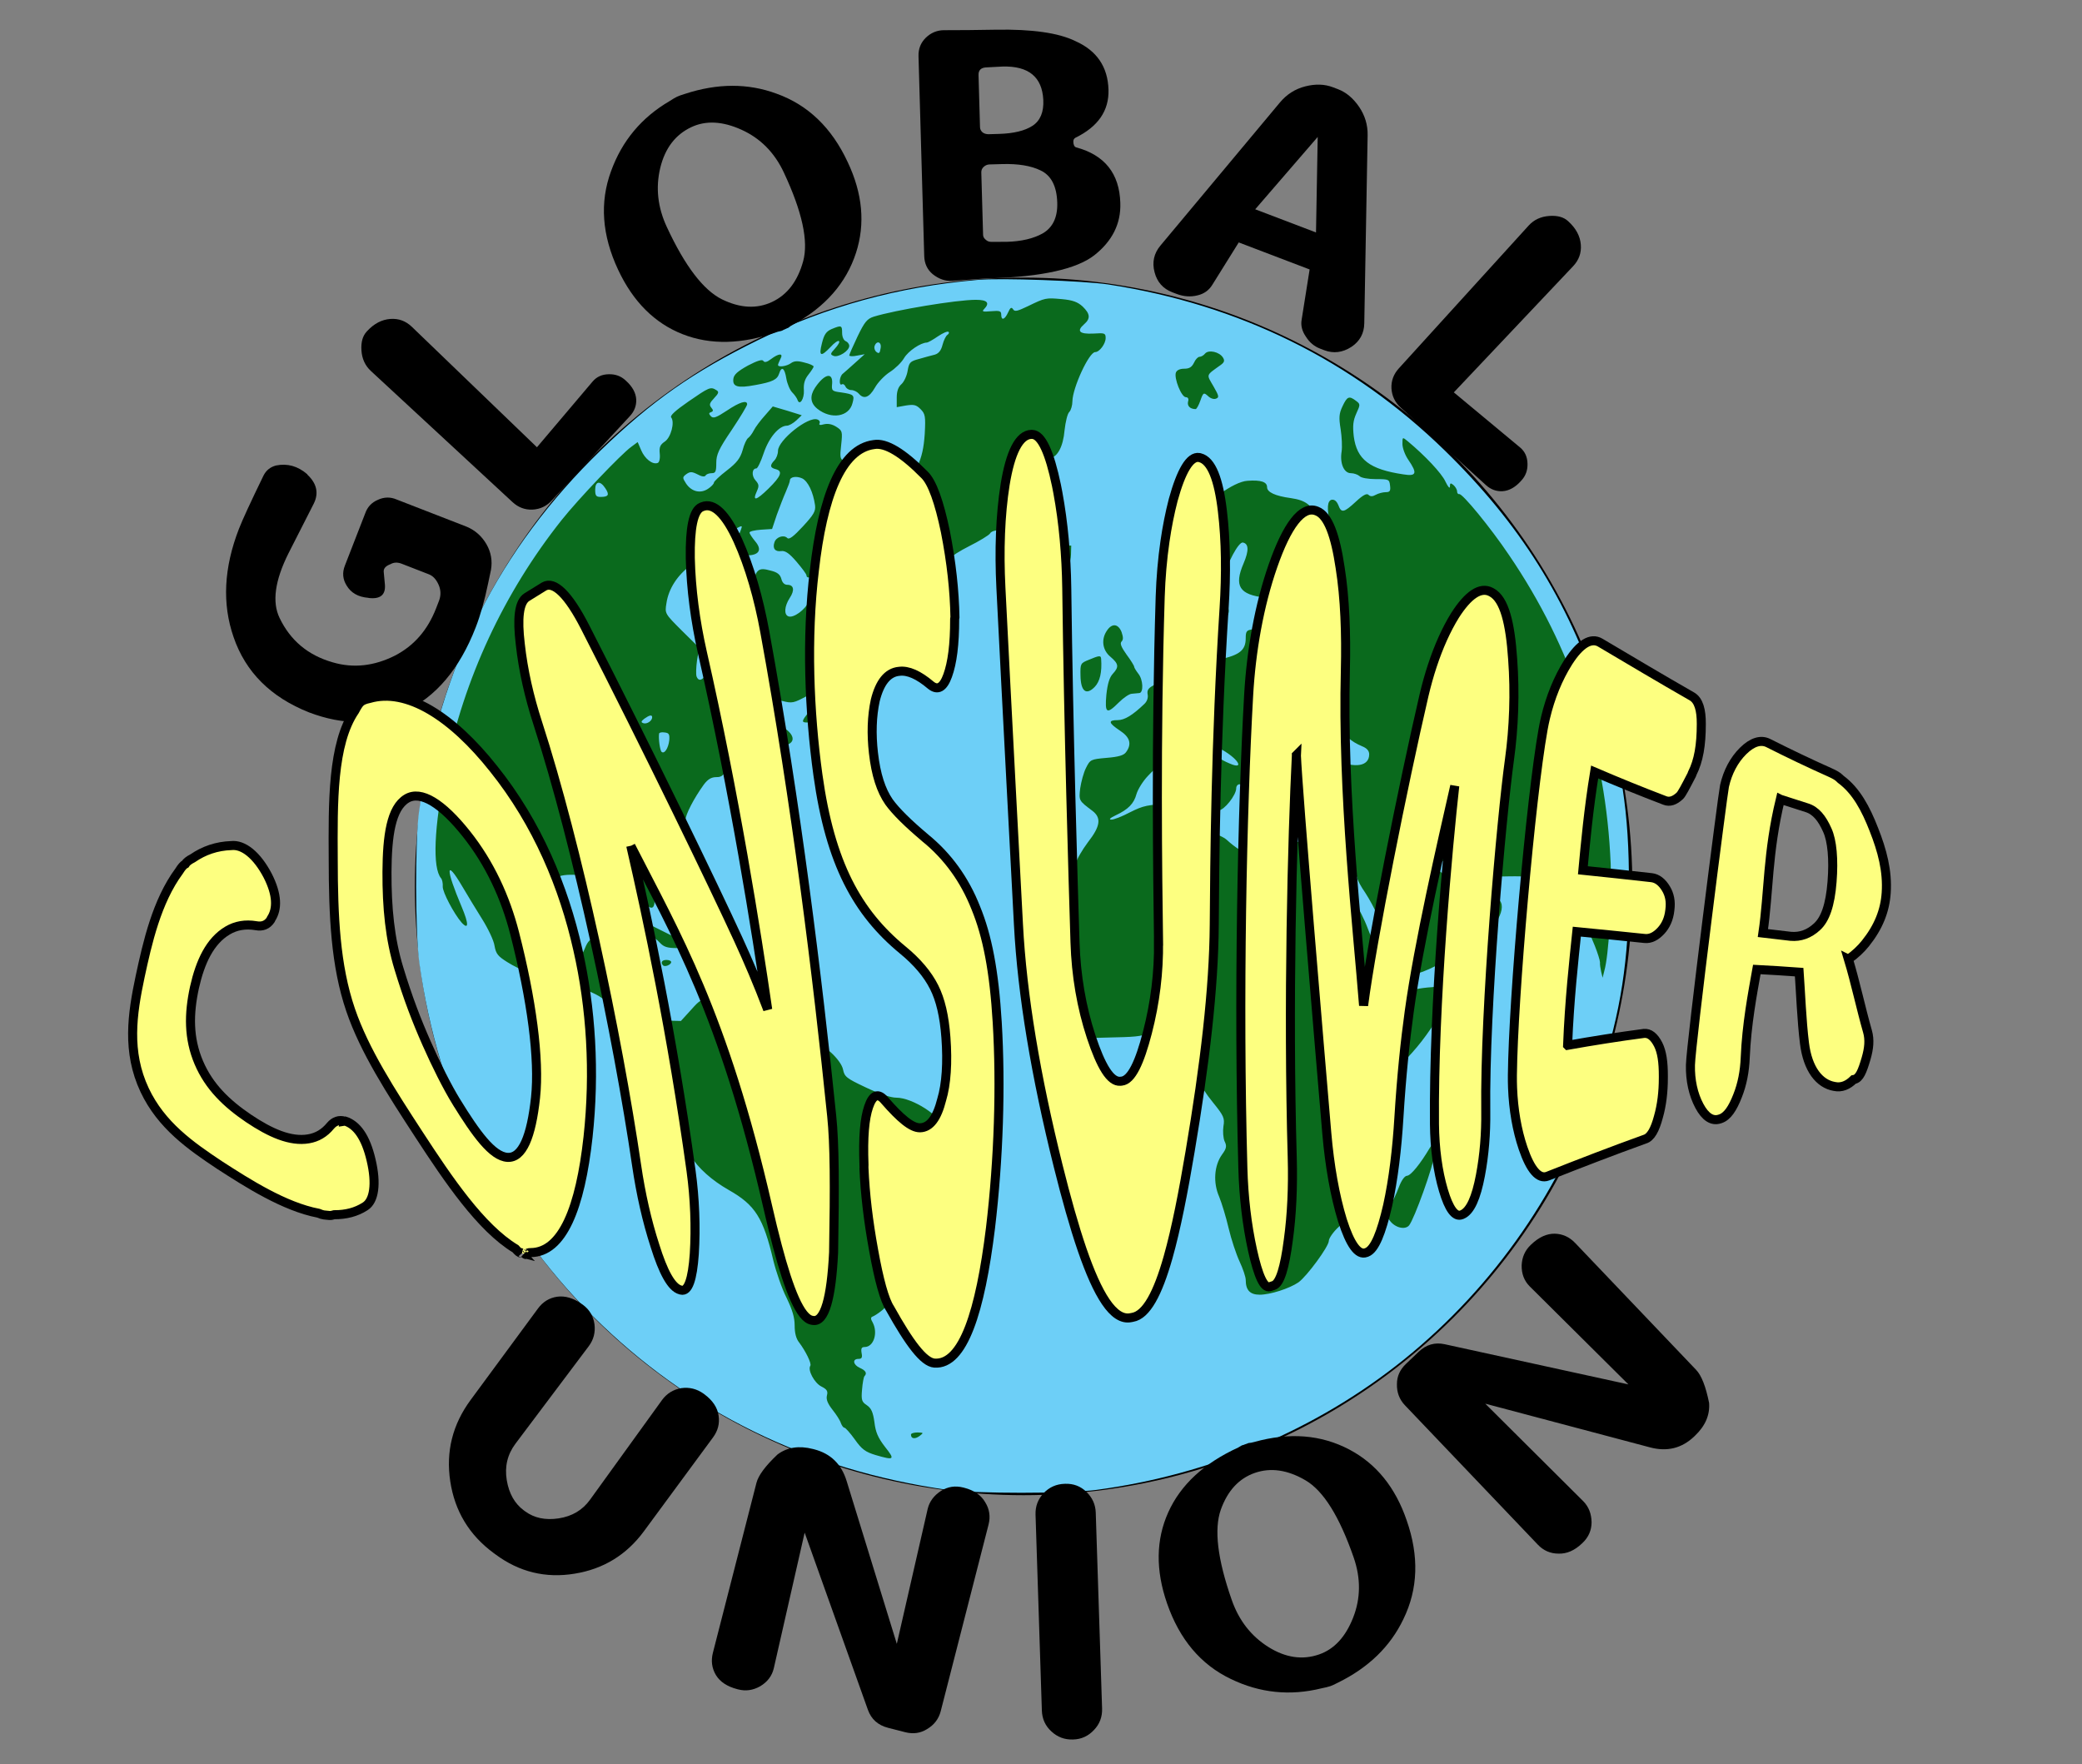 <?xml version="1.0" encoding="UTF-8" standalone="no"?>
<!-- Created with Inkscape (http://www.inkscape.org/) -->

<svg
   xmlns:dc="http://purl.org/dc/elements/1.1/"
   xmlns:cc="http://creativecommons.org/ns#"
   xmlns:rdf="http://www.w3.org/1999/02/22-rdf-syntax-ns#"
   xmlns:svg="http://www.w3.org/2000/svg"
   xmlns="http://www.w3.org/2000/svg"
   xmlns:sodipodi="http://sodipodi.sourceforge.net/DTD/sodipodi-0.dtd"
   xmlns:inkscape="http://www.inkscape.org/namespaces/inkscape"
   width="164.865mm"
   height="139.702mm"
   viewBox="0 0 164.865 139.702"
   version="1.1"
   id="svg41"
   inkscape:version="0.92.4 (f8dce91, 2019-08-02)"
   sodipodi:docname="logo.svg">
  <rect x="0" y="0" width="164.865" height="139.702" fill="#808080" stroke="none"/>
  <defs
     id="defs35">
    <inkscape:path-effect
       effect="transform_2pts"
       start="26.498,136.826"
       end="188.18,136.826"
       id="path-effect5145"
       is_visible="true"
       first_knot="1"
       last_knot="2"
       helper_size="3"
       stretch="1"
       offset="0"
       elastic="false"
       from_original_width="true"
       flip_vertical="false"
       flip_horizontal="false"
       lock_lenght="false"
       lock_angle="false" />
    <inkscape:path-effect
       effect="lattice2"
       gridpoint0="25.98,94.503"
       gridpoint1="175.451,94.503"
       gridpoint2="25.98,172.416"
       gridpoint3="175.451,172.416"
       gridpoint4="63.348,94.503"
       gridpoint5="138.083,94.503"
       gridpoint6="63.348,172.416"
       gridpoint7="138.083,172.416"
       gridpoint8x9="100.715,94.503"
       gridpoint10x11="100.715,172.416"
       gridpoint12="25.98,113.981"
       gridpoint13="175.451,113.981"
       gridpoint14="25.98,152.938"
       gridpoint15="175.451,152.938"
       gridpoint16="63.348,113.981"
       gridpoint17="138.083,113.981"
       gridpoint18="63.348,152.938"
       gridpoint19="138.083,152.938"
       gridpoint20x21="100.715,113.981"
       gridpoint22x23="100.715,152.938"
       gridpoint24x26="25.98,133.46"
       gridpoint25x27="175.451,133.46"
       gridpoint28x30="63.348,133.46"
       gridpoint29x31="138.083,133.46"
       gridpoint32x33x34x35="100.715,133.46"
       id="path-effect5141"
       is_visible="true"
       horizontal_mirror="false"
       vertical_mirror="false"
       live_update="true" />
    <inkscape:path-effect
       effect="bend_path"
       id="path-effect5139"
       is_visible="true"
       bendpath="M 26.47,137.894 C 82.403,122.64 135.783,137.762 174.983,151.375"
       prop_scale="1.11"
       scale_y_rel="false"
       vertical="false"
       bendpath-nodetypes="cc" />
    <inkscape:path-effect
       effect="bspline"
       id="path-effect5137"
       is_visible="true"
       weight="33.333"
       steps="2"
       helper_size="0"
       apply_no_weight="true"
       apply_with_weight="true"
       only_selected="false" />
    <inkscape:path-effect
       effect="bspline"
       id="path-effect5135"
       is_visible="true"
       weight="33.333"
       steps="2"
       helper_size="0"
       apply_no_weight="true"
       apply_with_weight="true"
       only_selected="false" />
    <inkscape:path-effect
       effect="envelope"
       id="path-effect4960"
       is_visible="true"
       yy="true"
       xx="true"
       bendpath1="m 26.498,125.822 c 83.817,-44.507 117.594,-14.586 161.682,0"
       bendpath2="m 188.18,125.822 v 22.007"
       bendpath3="m 26.498,147.829 c 53,35.933 106.918,34.973 161.682,0"
       bendpath4="m 26.498,125.822 v 22.007"
       bendpath1-nodetypes="cc"
       bendpath3-nodetypes="cc" />
    <circle
       id="path43-3"
       cx="-135.721"
       cy="106.249"
       r="47.93"
       style="fill:#0a6a1d;fill-opacity:1;stroke:#000000;stroke-width:0.549;stroke-miterlimit:4;stroke-dasharray:none;stroke-opacity:1"
       transform="rotate(-90)" />
  </defs>
  <sodipodi:namedview
     id="base"
     pagecolor="#ffffff"
     bordercolor="#666666"
     borderopacity="1.0"
     inkscape:pageopacity="0.0"
     inkscape:pageshadow="2"
     inkscape:zoom="0.5"
     inkscape:cx="-156.75474"
     inkscape:cy="416.06329"
     inkscape:document-units="mm"
     inkscape:current-layer="layer3"
     showgrid="false"
     inkscape:window-width="1920"
     inkscape:window-height="1055"
     inkscape:window-x="0"
     inkscape:window-y="25"
     inkscape:window-maximized="1"
     showborder="true"
     fit-margin-top="2"
     fit-margin-left="2"
     fit-margin-right="2.1"
     fit-margin-bottom="2"
     inkscape:showpageshadow="true" />
  <g
     inkscape:label="Layer 1"
     inkscape:groupmode="layer"
     id="layer1"
     transform="translate(-25.193,-65.536)"
     style="display:inline">
    <circle
       id="path43"
       cx="-135.721"
       cy="106.249"
       r="47.93"
       style="fill:#0a6a1d;fill-opacity:1;stroke:#000000;stroke-width:0.549;stroke-miterlimit:4;stroke-dasharray:none;stroke-opacity:1"
       transform="rotate(-90)" />
    <circle
       transform="rotate(-90)"
       style="fill:none;stroke:#000000;stroke-width:0.014;stroke-miterlimit:4;stroke-dasharray:none;stroke-opacity:1"
       r="1.238"
       cy="106.249"
       cx="-135.721"
       id="circle4570" />
  </g>
  <g
     inkscape:groupmode="layer"
     id="layer2"
     inkscape:label="Layer 2"
     style="display:inline"
     transform="translate(-25.193,-65.536)">
    <g
       transform="matrix(0.098,0,0,0.098,57.163,86.688)"
       id="g4687"
       style="fill:#6dcff7;fill-opacity:1">
      <g
         transform="matrix(0.1,0,0,-0.1,0,512)"
         id="g4685"
         style="fill:#6dcff7;fill-opacity:1">
        <path
           inkscape:connector-curvature="0"
           d="M 4635.7,5016.9 C 3994.9,4961.3 3415.6,4802 2861.1,4529.6 2337.4,4272.5 2003.6,4038.5 1591.1,3639.4 768.1,2841.3 290.4,1893.6 123.5,721.4 90.9,493.1 92.8,-260.9 125.4,-496.8 c 153.5,-1114.6 633.1,-2091.1 1402.4,-2858.5 777,-773.1 1734.3,-1243.1 2868.1,-1404.3 222.5,-30.7 961.2,-30.7 1199,0 920.9,122.8 1782.3,487.3 2486.3,1053.2 734.8,592.8 1283.5,1387 1582.7,2290.6 170.8,518 236,940 236,1532.8 1.9,602.4 -59.5,997.6 -237.9,1534.8 -257.1,778.9 -646.5,1398.5 -1248.9,1985.6 -750.1,731 -1661.3,1180 -2722.2,1343 -193.8,28.8 -867.2,53.7 -1055.2,36.5 z M 5485.6,4802 c 61.4,-59.5 65.2,-97.8 11.5,-143.9 -63.3,-55.6 -36.5,-80.6 76.7,-74.8 90.2,5.8 97.8,3.8 97.8,-36.5 0,-46 -49.9,-113.2 -84.4,-113.2 -49.9,0 -182.3,-287.8 -184.2,-397.1 0,-32.6 -11.5,-72.9 -24.9,-86.3 -15.3,-13.4 -30.7,-80.6 -38.4,-147.7 -11.5,-134.3 -57.5,-218.7 -122.8,-228.3 -49.9,-7.7 -71,-111.3 -32.6,-166.9 53.7,-76.7 34.5,-147.7 -72.9,-253.2 -107.4,-105.5 -209.1,-159.2 -301.2,-159.2 -32.6,0 -65.2,-11.5 -72.9,-26.9 -7.7,-13.4 -86.3,-61.4 -170.7,-103.6 -147.7,-74.8 -237.9,-151.6 -237.9,-205.3 0,-13.4 -13.4,-34.5 -30.7,-49.9 -17.3,-13.4 -55.6,-74.8 -86.3,-136.2 -30.7,-61.4 -63.3,-111.3 -71,-111.3 -32.6,0 -101.7,63.3 -132.4,120.9 -46,86.3 -67.1,441.2 -32.6,510.3 15.3,26.9 26.9,55.6 26.9,61.4 0,7.7 36.5,48 78.7,92.1 74.8,74.8 78.7,82.5 48,113.2 -44.1,49.9 -38.4,124.7 21.1,249.4 36.5,80.6 51.8,149.6 59.5,264.8 7.7,142 3.8,161.1 -34.5,199.5 -34.5,34.5 -53.7,38.4 -117,28.8 l -74.8,-13.4 v 76.7 c 0,49.9 11.5,86.3 38.4,109.4 21.1,19.2 44.1,69.1 49.9,109.4 11.5,65.2 19.2,74.8 92.1,94 42.2,11.5 99.8,28.8 126.6,34.5 32.6,9.6 51.8,34.5 63.3,80.6 9.6,36.5 26.9,71 38.4,78.7 11.5,7.7 17.3,19.2 9.6,24.9 -7.7,7.7 -46,-9.6 -86.3,-36.5 -38.4,-26.9 -80.6,-49.9 -88.2,-49.9 -49.9,0 -151.6,-69.1 -184.2,-124.7 -21.1,-36.5 -72.9,-86.3 -115.1,-113.2 -42.2,-26.9 -97.8,-84.4 -120.9,-126.6 -46,-80.6 -90.2,-95.9 -130.4,-48 -13.4,15.3 -40.3,28.8 -61.4,28.8 -19.2,0 -40.3,13.4 -46,28.8 -7.7,15.3 -19.2,23 -28.8,17.3 -26.9,-15.3 -21.1,65.2 7.7,86.3 11.5,9.6 57.5,49.9 99.8,88.3 l 76.7,69.1 -61.4,-11.5 c -34.5,-7.7 -63.3,-5.8 -63.3,1.9 0,7.7 30.7,76.7 67.1,153.5 55.6,115.1 76.7,142 130.4,159.2 174.6,53.7 667.6,136.2 824.9,136.2 94,0 115.1,-24.9 67.1,-74.8 -21.1,-21.1 -9.6,-23 57.6,-17.3 67.1,5.8 80.6,1.9 80.6,-26.9 0,-51.8 28.8,-42.2 55.6,17.3 17.3,38.4 26.9,46 40.3,24.9 13.4,-21.1 34.5,-15.3 118.9,24.9 142,69.1 145.8,69.1 274.3,57.6 88.1,-7.8 128.4,-23.1 168.7,-59.6 z M 3542.2,4589.1 c 0,-30.7 11.5,-59.5 28.8,-67.1 15.3,-5.8 28.8,-23 28.8,-38.4 0,-40.3 -88.3,-95.9 -126.6,-80.6 -28.8,11.5 -26.9,17.3 11.5,59.5 24.9,26.9 40.3,53.7 32.6,59.5 -7.7,7.7 -38.4,-13.4 -69.1,-48 -78.7,-82.5 -95.9,-74.8 -69.1,30.7 17.3,71 34.5,95.9 78.7,115.1 78.6,32.6 84.4,30.7 84.4,-30.7 z m 3077.2,-199.5 c 15.4,-24.9 11.5,-38.4 -17.3,-59.5 -122.8,-88.3 -117,-72.9 -59.5,-172.7 44.1,-76.7 48,-90.2 21.1,-99.8 -17.3,-7.7 -46,1.9 -65.2,21.1 -34.5,30.7 -38.4,28.8 -61.4,-36.5 -13.4,-38.4 -30.7,-69.1 -38.4,-69.1 -44.1,0 -69.1,24.9 -61.4,59.5 7.7,23 0,36.5 -17.3,36.5 -36.4,0 -97.8,155.4 -80.6,199.5 7.7,19.2 32.6,30.7 67.1,30.7 42.2,0 61.4,13.4 78.7,48 11.5,26.9 32.6,48 44.1,48 13.4,0 34.5,11.5 46.1,26.9 28.9,32.6 115.2,13.4 144,-32.6 z m -3576,-11.6 c -9.6,-21.1 -19.2,-42.2 -19.2,-48 0,-21.1 69.1,-11.5 103.6,13.4 26.9,19.2 53.7,21.1 109.4,5.8 42.2,-9.6 74.8,-24.9 74.8,-32.6 0,-5.8 -19.2,-36.5 -42.2,-65.2 -30.7,-38.4 -40.3,-74.8 -36.5,-126.6 3.8,-69.1 -34.5,-128.5 -51.8,-76.7 -5.8,15.4 -23,40.3 -42.2,59.5 -19.2,19.2 -40.3,69.1 -48,113.2 -13.4,84.4 -38.4,101.7 -57.6,40.3 -15.3,-49.9 -53.7,-69.1 -193.8,-94 -142,-26.9 -184.2,-13.4 -176.5,49.9 3.8,34.5 34.5,61.4 117,107.4 76.7,40.3 117,51.8 124.7,38.4 9.6,-15.3 28.8,-11.5 61.4,13.4 65.4,49.8 103.8,49.8 76.9,1.8 z m 418.2,-197.6 c -5.8,-59.5 -1.9,-63.3 74.8,-72.9 99.8,-15.3 107.4,-21.1 90.2,-84.4 -26.9,-113.2 -172.7,-136.2 -283.9,-48 -57.5,46 -63.3,103.6 -19.2,170.7 74.8,111.4 143.9,128.6 138.1,34.6 z m -936.2,-53.7 c 23,-13.4 21.1,-24.9 -17.3,-65.2 -36.4,-38.4 -42.2,-53.7 -23,-76.7 17.3,-21.1 17.3,-28.8 -1.9,-36.4 -19.2,-5.8 -19.2,-13.4 -1.9,-32.6 19.2,-21.1 44.1,-11.5 128.5,44.1 105.5,71 165,88.2 165,51.8 0,-11.5 -55.6,-103.6 -124.7,-207.2 -105.5,-155.4 -124.7,-199.5 -124.7,-266.7 0,-69.1 -5.8,-82.5 -36.5,-82.5 -21.1,0 -44.1,-7.7 -49.9,-19.2 -7.7,-11.5 -30.7,-9.6 -65.2,9.6 -46,23 -59.5,23 -90.2,1.9 -32.6,-24.9 -32.6,-28.8 -1.9,-76.7 44.1,-65.2 115.1,-82.5 176.5,-42.2 26.9,17.3 48,40.3 48,49.9 0,9.6 46,53.7 103.6,97.8 82.5,63.3 109.4,99.8 128.5,165 11.5,46 32.6,90.2 44.1,97.8 11.5,7.7 32.6,34.5 46,61.4 13.4,26.9 53.7,80.6 90.2,120.9 l 63.3,72.9 117,-34.5 117,-36.5 -44.1,-42.2 c -24.9,-23 -59.5,-42.2 -74.8,-42.2 -65.2,0 -145.8,-95.9 -188,-220.6 -23,-69.1 -49.9,-124.7 -59.5,-124.7 -36.5,0 -40.3,-59.5 -7.7,-95.9 28.8,-32.6 30.7,-46 11.5,-88.3 -38.4,-84.4 -5.8,-76.7 94,21.1 103.6,101.7 117,142 57.6,157.3 -46,11.5 -48,30.7 -9.6,71 15.3,15.4 28.8,49.9 28.8,76.7 0,86.3 245.6,282 318.5,253.2 17.3,-5.8 23,-21.1 17.3,-30.7 -7.7,-13.4 3.8,-17.3 36.5,-7.7 32.6,7.7 67.1,0 99.8,-21.1 48,-30.7 49.9,-38.4 38.4,-145.8 -11.5,-95.9 -7.7,-115.1 17.3,-124.7 19.2,-7.7 28.8,-26.9 23,-49.9 -7.7,-23 1.9,-40.3 21.1,-48 17.3,-7.7 38.4,-21.1 46,-32.6 21.1,-30.7 -3.8,-153.5 -34.5,-170.7 -34.5,-21.1 -34.5,-88.3 1.9,-101.7 17.3,-7.7 23,-28.8 17.3,-63.3 -7.7,-34.5 0,-63.3 19.2,-84.4 28.8,-28.8 26.9,-36.5 -28.8,-97.8 -71,-82.5 -88.2,-84.4 -113.2,-21.1 -38.4,97.8 -95.9,32.6 -59.5,-67.1 13.4,-42.2 13.4,-72.9 -1.9,-105.5 -28.8,-63.3 -188,-138.1 -188,-88.3 0,11.5 -36.5,59.5 -80.6,111.3 -57.6,67.1 -90.2,90.2 -122.8,86.3 -49.9,-7.7 -72.9,21.1 -55.6,71 13.4,42.2 74.8,63.3 103.6,34.5 15.4,-15.4 51.8,13.4 126.6,94 88.3,95.9 103.6,122.8 97.8,170.7 -15.4,107.4 -57.5,193.8 -103.6,216.8 -46,21.1 -99.8,13.4 -99.8,-17.3 0,-9.6 -15.3,-49.9 -32.6,-90.2 -17.3,-38.4 -49.9,-122.8 -72.9,-186.1 l -38.4,-115.1 -90.2,-5.8 c -51.8,-3.8 -92.1,-13.4 -92.1,-23 0,-9.6 21.1,-40.3 46,-71 55.6,-65.2 34.5,-109.3 -55.6,-113.2 -30.7,-1.9 -76.7,-9.6 -101.7,-17.3 -40.3,-13.4 -44.1,-9.6 -30.7,40.3 5.8,30.7 28.8,88.3 49.9,130.4 19.2,40.3 32.6,76.7 28.8,80.6 -11.5,13.4 -178.4,-103.6 -245.6,-172.7 -34.5,-36.5 -107.4,-97.8 -161.1,-138.1 -111.3,-80.6 -184.2,-191.8 -201.4,-310.8 -13.4,-82.5 -13.4,-82.5 124.7,-220.6 l 140,-138.1 -17.3,-101.7 c -7.7,-55.6 -9.6,-115.1 -3.8,-130.5 23,-59.5 72.9,-15.3 111.3,94 30.7,88.2 57.6,126.6 132.4,184.2 124.7,99.8 136.2,122.8 94,195.7 l -34.5,57.6 59.5,51.8 c 44.1,36.5 69.1,82.5 86.3,153.5 32.6,130.5 51.8,145.8 147.7,118.9 57.6,-13.4 78.7,-32.6 88.3,-67.1 7.7,-30.7 24.9,-48 48,-48 53.7,0 61.4,-44.1 19.2,-107.4 -42.2,-65.2 -48,-134.3 -9.6,-147.7 40.3,-15.4 136.2,53.7 163.1,118.9 40.3,95.9 61.4,49.9 48,-103.6 -15.3,-163.1 -3.8,-224.5 53.7,-282 46,-46 55.6,-95.9 59.5,-312.7 3.8,-143.9 5.8,-153.5 48,-159.2 34.5,-5.8 42.2,-19.2 42.2,-78.7 0,-119 -105.5,-166.9 -168.8,-76.7 -15.4,23 -48,36.5 -84.4,36.5 -67.1,0 -67.1,1.9 67.1,161.1 40.3,48 69.1,94 63.3,103.6 -5.8,11.5 -67.1,-11.5 -134.3,-46 -117,-63.3 -126.6,-65.2 -209.1,-44.1 -46,13.4 -99.8,17.3 -120.9,9.6 -36.5,-13.4 -36.5,-15.4 0,-40.3 19.2,-15.3 46,-30.7 57.6,-34.5 15.4,-5.8 13.4,-19.2 -1.9,-48 -23,-36.5 -17.3,-46 61.4,-92.1 103.6,-59.5 119,-130.4 34.5,-151.6 -30.7,-5.8 -90.2,-28.8 -136.2,-51.8 -61.4,-28.8 -88.2,-34.5 -105.5,-17.3 -11.5,11.5 -53.7,21.1 -95.9,21.1 -71,0 -74.8,-3.8 -120.9,-105.5 -42.2,-92.1 -55.6,-105.5 -103.6,-105.5 -40.3,0 -69.1,-17.3 -101.7,-61.4 C 2345.1,828.9 2276,696.5 2276,650.5 c 0,-61.4 -11.5,-74.8 -145.8,-165 -122.8,-82.5 -180.3,-149.6 -180.3,-212.9 0,-19.2 17.3,-72.9 38.4,-119 44.1,-97.9 51.8,-209.1 13.4,-209.1 -36.5,0 -101.7,95.9 -130.5,189.9 -15.3,53.7 -40.3,88.3 -67.1,97.8 -23,9.6 -48,26.9 -55.6,36.4 -5.8,11.5 -42.2,21.1 -76.7,21.1 -48,0 -74.8,-11.5 -95.9,-44.1 -26.9,-42.2 -38.4,-46 -168.8,-36.5 -176.5,9.6 -224.5,-21.1 -270.5,-184.2 -69.1,-247.5 -24.9,-433.6 115.1,-481.5 113.2,-40.3 178.4,-17.3 212.9,74.8 24.9,59.5 42.2,76.7 103.6,92.1 l 74.8,19.2 v -71 c 0,-38.4 -17.3,-94 -38.4,-126.6 -72.9,-111.3 -49.9,-138.1 134.3,-147.7 l 86.3,-5.7 9.6,-138.1 c 13.4,-189.9 30.7,-205.3 241.7,-207.2 l 163.1,-3.8 80.6,88.3 c 78.7,88.2 82.5,88.2 147.7,65.2 36.5,-11.5 82.5,-23 99.8,-23 17.3,-1.9 46,-21.1 61.4,-42.2 24.9,-38.4 40.3,-40.3 157.3,-30.7 86.3,5.8 138.1,19.2 151.6,40.3 26.9,34.5 48,21.1 48,-28.8 0,-86.3 214.9,-247.5 330,-247.5 71,0 218.7,-136.2 234,-214.9 11.5,-57.5 28.8,-71 184.2,-143.9 109.4,-51.8 199.5,-82.5 245.6,-82.5 132.4,0 368.3,-153.5 368.3,-237.9 0,-15.4 -17.3,-65.2 -38.4,-115.1 -30.7,-67.1 -44.1,-159.2 -59.5,-379.9 -21.1,-310.8 -32.6,-341.5 -122.8,-341.5 -23,0 -57.6,-17.3 -76.7,-38.4 -19.1,-21.1 -49.9,-42.2 -69.1,-48 -42.2,-13.4 -69.1,-95.9 -40.3,-130.5 24.9,-30.7 -15.3,-259 -49.9,-280.1 -17.3,-11.5 -19.2,-28.8 -5.8,-65.2 17.3,-42.2 13.4,-55.6 -28.8,-88.3 -26.9,-21.1 -57.6,-40.3 -69.1,-44.1 -15.3,-5.8 -15.3,-19.2 1.9,-48 44.1,-84.4 7.7,-197.6 -65.2,-197.6 -24.9,0 -30.7,-11.5 -24.9,-48 7.7,-36.5 1.9,-48 -24.9,-48 -51.8,0 -44.1,-48 11.5,-72.9 48,-21.1 59.5,-44.1 36.5,-67.1 -5.8,-5.8 -15.3,-55.6 -19.2,-107.5 -7.7,-86.3 -1.9,-99.7 38.4,-126.6 36.4,-24.9 49.9,-55.6 61.4,-136.2 9.6,-82.5 28.8,-126.6 86.3,-201.4 82.5,-103.6 74.8,-109.4 -76.7,-65.2 -82.5,24.9 -111.3,46.1 -166.9,124.7 -38.4,53.7 -76.7,95.9 -84.4,95.9 -9.6,0 -21.1,17.3 -28.8,36.5 -5.8,21.1 -36.5,69.1 -67.1,107.4 -40.3,51.8 -53.7,84.4 -46,117 9.6,34.6 0,49.9 -46,72.9 -55.6,28.8 -111.3,132.4 -88.2,166.9 11.5,19.2 -38.4,119 -90.2,188 -24.9,30.7 -36.4,76.7 -36.4,138.1 0,65.2 -19.2,126.6 -65.2,222.5 -36.5,71 -84.4,209.1 -107.4,303.1 -80.6,343.4 -145.8,447 -358.8,567.9 -138.1,78.6 -247.5,176.5 -310.8,278.2 -28.8,42.2 -84.4,107.4 -124.7,142 -69.1,61.4 -72.9,69.1 -61.4,153.5 7.7,59.5 1.9,118.9 -17.3,172.7 -28.8,80.6 -28.8,86.3 19.2,157.3 72.9,111.3 86.3,157.3 65.2,232.1 -17.3,63.3 -101.7,166.9 -134.3,166.9 -9.6,0 -17.3,-17.3 -17.3,-38.4 0,-36.4 -11.5,-32.6 -143.9,34.5 -109.4,53.7 -163.1,95.9 -216.8,166.9 -57.6,74.8 -95.9,103.6 -205.3,147.7 -72.9,30.7 -189.9,69.1 -255.2,84.4 -182.3,42.2 -285.9,80.6 -387.5,143.9 -76.7,48 -92.1,67.1 -103.6,132.4 -5.8,42.2 -51.8,138.1 -99.8,214.9 -48,77.1 -120.9,196 -161.2,265.1 -134.3,228.2 -136.2,145.8 -3.9,-167 57.6,-136.2 57.6,-189.9 -1.9,-124.7 -61.4,71 -153.5,245.6 -151.6,289.7 1.9,24.9 -3.8,55.6 -13.4,67.1 -71,84.4 -57.5,408.6 36.5,878.7 147.7,732.8 470,1427.3 938.1,2016.3 132.4,166.9 481.5,533.3 562.1,590.9 l 51.8,38.4 28.8,-67.1 c 28.8,-67.1 90.2,-117 132.4,-101.7 13.4,3.8 21.1,34.5 17.3,74.8 -5.8,53.7 3.8,72.9 40.3,97.8 49.9,32.6 82.5,157.3 51.8,195.7 -11.5,13.4 34.5,55.6 140,128.5 166.9,115.1 178.4,120.9 224.4,92.1 z m 5168.3,-86.3 c 36.4,-26.9 36.4,-30.7 3.8,-101.7 -26.8,-59.5 -30.7,-99.8 -21.1,-186.1 24.9,-188 128.5,-266.7 401,-307 105.5,-17.3 115.1,7.7 40.3,117 -26.9,38.4 -48,95.9 -48,128.5 0,57.5 0,57.5 44.1,21.1 138.1,-115.1 272.4,-257.1 303.1,-324.2 21.1,-44.1 36.5,-61.4 36.5,-40.3 0,28.8 5.8,30.7 28.8,11.5 15.3,-13.4 28.8,-36.5 28.8,-49.9 0,-15.3 7.7,-24.9 17.3,-23 24.9,7.7 253.2,-270.5 402.9,-493 510.3,-750.1 782.7,-1578.9 821.1,-2494 11.5,-293.5 -15.3,-742.4 -51.8,-867.1 l -13.4,-53.7 -11.5,48 c -5.8,26.9 -11.5,61.4 -9.6,76.7 0,15.3 -19.2,76.7 -42.2,134.3 -24.9,57.6 -57.5,138.1 -72.9,178.4 -30.7,76.7 -71,109.4 -136.2,109.4 -26.8,0 -40.3,11.5 -40.3,36.5 0,55.6 -65.2,122.8 -174.6,184.2 -92.1,49.9 -119,53.7 -268.6,51.8 -122.8,-3.8 -172.7,3.8 -188,23 -13.4,15.4 -59.5,26.9 -115.1,26.9 -107.4,1.9 -207.2,38.4 -259,97.8 -21.1,21.1 -48,40.3 -61.4,40.3 -49.9,0 13.4,-117 90.1,-166.9 42.2,-26.9 74.8,-61.4 74.8,-76.7 0,-42.2 44.1,-48 120.8,-15.3 99.8,40.3 122.8,36.5 157.3,-28.8 17.3,-32.6 51.8,-67.1 76.7,-76.7 101.7,-38.4 23,-222.5 -147.7,-345.3 -142,-103.6 -406.7,-245.6 -479.6,-259 -38.4,-7.7 -84.4,-24.9 -103.6,-36.4 -26.9,-21.1 -28.8,-28.8 -5.8,-67.1 23,-34.5 36.5,-40.3 84.4,-28.8 32.6,7.7 90.2,15.3 130.4,17.3 38.4,1.9 88.3,19.2 105.5,36.5 90.2,80.6 82.5,-80.6 -11.5,-220.6 -157.3,-239.8 -191.8,-283.9 -353,-454.7 -92.1,-97.8 -174.6,-201.4 -182.2,-228.3 -5.8,-28.8 -1.9,-111.3 9.6,-182.3 30.7,-172.7 28.8,-274.3 -3.8,-337.6 -15.4,-28.8 -84.4,-105.5 -155.4,-170.8 -109.4,-101.7 -126.6,-126.6 -115.1,-163.1 36.5,-120.9 32.6,-138.1 -46.1,-216.8 -44.1,-40.3 -78.6,-92.1 -78.6,-111.3 0,-46.1 -178.4,-287.8 -245.6,-335.7 -72.9,-49.9 -228.3,-99.8 -312.7,-99.8 -78.7,0 -113.2,36.5 -113.2,118.9 0,24.9 -23,92.1 -49.9,149.6 -26.9,57.6 -67.1,178.4 -88.3,268.6 -21.1,90.2 -55.6,203.4 -76.7,255.1 -49.9,113.2 -40.3,251.3 23,339.6 36.5,49.9 40.3,69.1 21.1,107.4 -11.5,26.8 -15.3,80.6 -9.6,120.9 11.5,67.1 3.8,84.4 -86.3,195.7 -109.3,134.3 -143.9,224.4 -115.1,299.3 19.2,53.7 23,142 5.8,186.1 -7.7,19.2 -34.5,30.7 -78.7,30.7 -36.4,0 -103.6,23 -151.6,49.9 l -84.4,49.9 -69.1,-44.1 c -61.4,-36.5 -101.7,-44.1 -287.8,-48 l -216.8,-5.8 -46.1,55.6 c -24.9,28.8 -67.1,57.6 -92.1,61.4 -32.6,3.8 -57.6,28.8 -82.5,84.4 -19.2,42.2 -65.2,97.8 -99.8,122.8 -80.6,53.7 -99.8,122.8 -88.3,316.5 3.8,84.4 0,184.2 -11.5,222.6 -17.3,61.4 -9.6,84.4 61.4,220.6 55.6,105.5 101.7,168.8 157.3,209.1 53.7,38.4 84.4,76.7 92.1,117 7.7,32.6 51.8,109.3 97.8,170.7 103.6,132.4 111.3,199.5 34.5,257.1 -107.4,80.6 -107.4,80.6 -95.9,180.3 7.7,51.8 26.9,124.7 46.1,163.1 34.5,69.1 38.4,71 166.9,82.5 97.8,7.7 140,21.1 157.3,46 48,65.2 32.6,120.9 -49.9,174.6 -92.1,61.4 -97.8,84.4 -17.2,84.4 55.6,0 120.8,40.3 214.8,130.4 21.1,19.2 32.6,49.9 26.9,76.7 -5.8,32.6 3.8,49.9 42.2,71 28.8,13.4 92.1,69.1 142,122.8 80.6,84.4 90.2,105.5 90.2,182.3 0,48 9.6,92.1 19.2,97.8 11.5,7.7 19.2,-19.2 19.2,-65.2 0,-53.7 13.4,-92.1 38.4,-117 46.1,-46 53.7,-46 232.1,-7.7 161.2,34.5 209.1,74.8 209.1,170.7 0,55.6 7.7,65.2 53.7,71 40.3,3.8 49.9,15.3 46,44.1 -19.2,115.1 -19.2,115.1 78.7,117 95.9,1.9 151.6,30.7 117,65.2 -9.6,9.6 -72.9,24.9 -138.1,30.7 -209.1,23 -253.2,94 -174.6,276.3 44.1,103.6 42.2,159.2 -5.8,168.8 -34.5,5.8 -124.7,-161.1 -168.8,-316.5 -21.1,-71 -21.1,-86.3 17.3,-145.8 48,-78.7 49.9,-105.5 7.7,-151.6 -17.3,-19.2 -46,-76.7 -61.4,-126.6 -26.8,-80.6 -38.4,-90.2 -92.1,-95.9 -51.8,-5.8 -61.4,0 -51.8,24.9 13.4,32.6 -63.3,220.6 -88.2,220.6 -7.7,0 -24.9,-13.4 -38.4,-30.7 -36.5,-42.2 -88.2,-67.1 -120.9,-53.7 -38.4,13.4 -90.2,145.8 -90.2,228.3 0,71 23,99.8 134.3,168.8 42.2,26.9 86.3,80.6 117,145.8 46.1,92.1 63.3,155.4 103.6,358.8 17.3,90.2 257.1,266.7 370.3,272.4 109.4,7.7 157.3,-9.6 157.3,-51.8 0,-40.3 65.2,-71 191.8,-88.2 118.9,-17.3 165,-51.8 220.6,-163.1 57.5,-113.2 118.9,-134.3 95.9,-32.6 -26.9,111.3 -21.1,174.6 13.4,182.3 23,3.8 40.3,-11.5 53.7,-42.2 24.9,-67.1 44.1,-63.3 142,26.9 57.5,53.7 88.2,69.1 101.7,55.6 15.4,-15.3 32.6,-15.3 59.5,0 21.1,11.5 57.6,21.1 80.6,21.1 32.6,0 40.3,9.6 34.5,53.7 -5.8,49.9 -9.6,51.8 -115.1,51.8 -61.4,0 -118.9,9.6 -132.4,24.9 -13.4,11.5 -44.1,23 -69.1,23 -55.6,0 -90.2,78.7 -74.8,174.6 5.8,36.5 1.9,118.9 -7.7,180.3 -15.3,94 -13.4,126.6 15.3,186.1 37.1,78.7 52.4,86.4 108,44.2 z m -2434.5,-1168.3 134.3,-1.9 -1.9,-72.9 c -3.8,-132.4 -107.5,-199.5 -247.5,-165 -80.6,21.1 -84.4,24.9 -103.6,115.1 -25,115.1 -11.5,159.2 44.1,142 21.1,-7.8 101.7,-15.4 174.6,-17.3 z m 541,-700.3 c 13.4,-40.3 15.3,-61.4 0,-76.7 -15.3,-15.4 -1.9,-46 40.3,-105.5 34.5,-46 61.4,-90.2 61.4,-97.8 0,-7.6 15.4,-32.6 34.5,-57.6 38.4,-48 42.2,-151.6 7.7,-155.4 -13.4,-1.9 -40.3,-3.8 -61.4,-5.8 -19.2,0 -67.1,-32.6 -103.6,-69.1 -99.8,-99.8 -115.1,-90.2 -101.7,61.4 9.6,88.2 25,140 51.8,168.8 51.8,55.6 48,80.6 -19.2,138.1 -65.2,53.7 -76.7,142 -26.8,212.9 40.3,59.6 90.2,53.9 117,-13.3 z m -165,-216.8 c 7.7,-107.4 -9.6,-182.3 -51.8,-226.4 -69.1,-71 -113.2,-36.5 -115.1,92.1 -1.9,95.9 0,99.8 67.1,126.6 86.4,36.5 97.9,36.5 99.8,7.7 z M 2130.2,50 c -7.7,-15.3 -19.2,-28.8 -28.8,-28.8 -9.6,0 -17.3,13.4 -17.3,28.8 0,15.4 13.4,28.8 28.8,28.8 17.3,0 23.1,-11.5 17.3,-28.8 z m -32.6,-166.9 c -5.8,-13.4 -9.6,-3.8 -9.6,23 0,26.9 3.8,36.5 9.6,24.9 3.8,-13.4 3.8,-36.4 0,-47.9 z m 142,-11.5 c 28.8,-72.9 7.7,-71 -36.5,3.8 -30.7,51.8 -32.6,65.2 -11.5,55.6 17.3,-5.7 38.4,-32.5 48,-59.4 z M 2066.9,-232 c 67.1,-34.5 143.9,-71 168.8,-82.5 86.3,-34.5 71,-67.1 -32.6,-67.1 -71,0 -101.7,9.6 -130.5,40.3 -57.6,63.3 -132.4,94 -228.3,94 -99.8,0 -101.7,26.9 -3.8,55.6 92.1,26.8 94,26.8 226.4,-40.3 z m 483.5,-191.9 42.2,-44.1 -95.9,-13.4 c -140,-17.3 -188,-17.3 -220.6,3.8 -24.9,17.3 -23,24.9 17.3,57.6 63.2,55.6 199.4,51.8 257,-3.9 z m 176.5,-34.5 c 5.8,-9.6 5.8,-19.2 -3.8,-19.2 -7.7,0 -36.5,-5.8 -63.3,-11.5 -46,-9.6 -46,-9.6 -11.5,19.2 44,36.5 61.3,38.4 78.6,11.5 z m -566,-36.4 c 0,-21.1 -49.9,-42.2 -65.2,-26.9 -23,23 -9.6,44.1 26.9,44.1 21.1,0 38.3,-7.6 38.3,-17.2 z m 786.6,-99.8 c 0,-34.5 -3.8,-36.5 -28.8,-17.3 -28.8,23 -23,57.5 11.5,57.5 9.6,0.1 17.3,-19.1 17.3,-40.2 z m 1561.6,-1139.6 c 5.8,-17.3 0,-28.8 -17.3,-28.8 -15.3,0 -28.8,13.4 -28.8,28.8 0,15.4 7.7,28.8 17.3,28.8 9.6,0 21.1,-13.4 28.8,-28.8 z M 8330.6,-2043 c -11.5,-101.7 -165,-527.6 -207.2,-579.4 -32.6,-38.4 -113.2,-19.2 -155.4,38.4 -38.4,49.9 -38.4,49.9 0,115.1 21.1,34.5 53.7,103.6 72.9,155.4 21.1,55.6 46.1,90.2 65.2,92.1 30.7,0 109.3,97.8 184.2,224.4 21.1,32.6 40.3,61.4 46,61.4 3.9,0 2,-48 -5.7,-107.4 z m -4163,-2281.1 c -36.5,-26.9 -69.1,-23 -69.1,11.5 0,9.6 23,17.3 53.7,17.3 49.9,-1.9 49.9,-1.9 15.4,-28.8 z"
           id="path4661"
           style="fill:#6dcff7;fill-opacity:1" />
        <path
           inkscape:connector-curvature="0"
           d="m 3805,4483.6 c -5.8,-15.4 0,-36.5 13.4,-48 21.1,-17.3 28.8,-11.5 34.5,26.9 11.6,51.8 -30.6,69 -47.9,21.1 z"
           id="path4663"
           style="fill:#6dcff7;fill-opacity:1" />
        <path
           inkscape:connector-curvature="0"
           d="m 1547,3321 c 0,-48 7.7,-57.6 44.1,-57.6 63.3,0 72.9,17.3 38.4,69.1 -42.2,65.2 -82.5,59.5 -82.5,-11.5 z"
           id="path4665"
           style="fill:#6dcff7;fill-opacity:1" />
        <path
           inkscape:connector-curvature="0"
           d="m 1944.1,1471.6 c -26.9,-21.1 -28.8,-28.8 -7.7,-36.4 28.8,-9.6 71,19.2 71,48 0,22.9 -23,17.2 -63.3,-11.6 z"
           id="path4667"
           style="fill:#6dcff7;fill-opacity:1" />
        <path
           inkscape:connector-curvature="0"
           d="m 1830.9,1465.8 c -19.2,-3.8 -34.5,-17.3 -34.5,-26.9 0,-26.9 30.7,-21.1 57.6,11.5 13.4,15.3 21.1,26.9 17.3,26.9 -3.9,-1.9 -23.1,-5.7 -40.4,-11.5 z"
           id="path4669"
           style="fill:#6dcff7;fill-opacity:1" />
        <path
           inkscape:connector-curvature="0"
           d="m 2063.1,1350.7 c -5.8,-42.2 7.7,-132.4 19.2,-145.8 23,-23 55.6,26.9 63.3,92.1 3.8,48 -1.9,59.5 -36.5,63.3 -24.9,3.9 -44.1,0 -46,-9.6 z"
           id="path4671"
           style="fill:#6dcff7;fill-opacity:1" />
        <path
           inkscape:connector-curvature="0"
           d="m 1854,1180 c -11.5,-26.9 -19.2,-67.1 -19.2,-88.2 0,-65.2 51.8,-5.8 61.4,71 9.6,78.6 -15.4,88.2 -42.2,17.2 z"
           id="path4673"
           style="fill:#6dcff7;fill-opacity:1" />
        <path
           inkscape:connector-curvature="0"
           d="m 7283.2,2991 c -36.5,-9.6 -72.9,-28.8 -80.6,-40.3 -23,-34.5 1.9,-132.4 44.1,-174.6 46,-49.9 69.1,-24.9 36.5,36.4 -19.2,38.4 -21.1,53.7 -3.8,71 17.3,17.3 28.8,17.3 46,0 15.4,-15.4 26.8,-9.6 48,28.8 51.8,99.8 34.5,115.2 -90.2,78.7 z"
           id="path4675"
           style="fill:#6dcff7;fill-opacity:1" />
        <path
           inkscape:connector-curvature="0"
           d="m 7505.7,1446.6 c -7.7,-17.3 0,-44.1 17.3,-63.3 38.4,-42.2 36.5,-63.3 -5.8,-101.7 -46,-42.2 -130.4,-42.2 -155.4,1.9 -23,38.4 -65.2,19.2 -122.8,-57.6 -28.8,-38.4 -32.6,-57.6 -15.3,-88.2 17.3,-32.6 30.7,-36.5 76.7,-23 28.8,7.7 72.9,24.9 97.8,38.4 34.5,19.2 57.6,15.3 134.3,-17.3 157.3,-67.1 268.6,-48 268.6,48 0,28.8 -19.2,49.9 -57.5,65.2 -92.1,38.4 -149.6,92.1 -163.1,151.6 -13.4,65.2 -57.5,90.2 -74.8,46 z"
           id="path4677"
           style="fill:#6dcff7;fill-opacity:1" />
        <path
           inkscape:connector-curvature="0"
           d="m 6513.9,1233.7 c 26.8,-49.9 80.6,-92.1 161.1,-124.7 128.5,-55.6 61.4,48 -80.6,120.9 -93.9,47.9 -103.5,47.9 -80.5,3.8 z"
           id="path4679"
           style="fill:#6dcff7;fill-opacity:1" />
        <path
           inkscape:connector-curvature="0"
           d="m 6304.8,1093.6 c 0,-13.4 -38.4,-19.2 -109.4,-13.4 -105.5,5.8 -111.3,3.8 -182.3,-71 -40.3,-42.2 -80.6,-107.4 -92.1,-145.8 -21.1,-78.7 -67.1,-124.7 -168.8,-172.7 -42.2,-19.2 -57.6,-34.5 -36.5,-34.5 19.2,-1.9 88.3,24.9 153.5,59.5 107.5,53.7 140,61.4 335.7,69.1 153.5,5.8 224.5,1.9 239.8,-13.4 13.4,-13.4 23,-67.1 23,-122.8 v -99.8 l 67.1,-5.8 c 36.5,-3.8 88.2,-26.9 115.1,-49.9 71,-65.2 140,-107.4 172.7,-107.4 23,0 28.8,17.3 23,76.7 -5.8,55.6 0,78.7 21.1,88.3 17.3,5.8 111.3,-11.5 211,-38.4 218.7,-59.5 280.1,-61.4 379.8,-11.5 120.9,63.3 151.6,103.6 151.6,201.4 0,48 -3.8,86.3 -9.6,86.3 -3.8,0 -51.8,-17.3 -107.4,-38.4 -122.8,-48 -209.1,-36.4 -310.8,46 -51.8,40.3 -80.6,82.5 -95.9,140.1 -23,88.2 -42.2,97.8 -97.9,57.6 -34.5,-24.9 -34.5,-28.8 -3.8,-53.7 92.1,-74.8 103.6,-92.1 94,-130.5 -7.7,-32.6 -24.9,-40.3 -94,-40.3 -46.1,0 -84.4,7.7 -84.4,19.2 0,30.7 -117,153.5 -145.8,153.5 -15.4,0 -26.9,-15.3 -26.9,-32.6 0,-55.6 -97.8,-178.4 -142,-178.4 -90.2,0 -122.8,101.7 -40.3,122.8 38.4,9.6 48,24.9 48,69.1 0,44.2 -13.4,63.3 -61.4,88.3 -34.5,17.3 -84.4,48 -109.4,67.1 -49.6,40.3 -116.7,48 -116.7,15.3 z m 57.5,-124.7 c 0,-74.8 -24.9,-95.9 -65.2,-53.7 -36.4,34.5 -38.4,72.9 -9.6,124.7 28.8,55.7 74.8,11.5 74.8,-71 z"
           id="path4681"
           style="fill:#6dcff7;fill-opacity:1" />
        <path
           inkscape:connector-curvature="0"
           d="m 7578.6,243.8 c -13.4,-55.6 28.8,-159.2 103.6,-255.2 30.7,-40.3 80.6,-138.1 109.4,-216.8 74.8,-205.3 239.8,-370.3 239.8,-239.8 0,63.3 -44.1,166.9 -103.6,245.6 -26.8,36.5 -59.5,92.1 -71,126.6 -13.4,34.5 -51.8,105.5 -86.3,159.2 -36.5,51.8 -65.2,107.4 -65.2,118.9 0,24.9 -78.7,107.4 -101.7,107.4 -7.7,0.1 -17.3,-21 -25,-45.9 z"
           id="path4683"
           style="fill:#6dcff7;fill-opacity:1" />
      </g>
    </g>
  </g>
  <g
     inkscape:groupmode="layer"
     id="layer3"
     inkscape:label="Layer 3"
     transform="translate(-25.193,-65.536)"
     style="display:inline">
    <g
       aria-label="GLOBAL"
       transform="rotate(-81.006,106.046,135.591)"
       inkscape:transform-center-x="7.5844258"
       inkscape:transform-center-y="-38.944577"
       style="font-style:normal;font-variant:normal;font-weight:normal;font-stretch:normal;font-size:32.456px;line-height:1.25;font-family:Dyuthi;-inkscape-font-specification:'Dyuthi, Normal';font-variant-ligatures:normal;font-variant-caps:normal;font-variant-numeric:normal;font-feature-settings:normal;text-align:start;letter-spacing:0px;word-spacing:0px;writing-mode:lr-tb;text-anchor:start;fill:#000000;fill-opacity:1;stroke:none;stroke-width:0.6"
       id="text4785">
      <path
         d="m 122.627,78.754 q -0.867,-0.188 -1.526,0.382 -0.791,0.655 -0.695,1.86 l -0.007,0.031 q 0.059,1.375 1.238,1.096 l 0.996,-0.254 q 0.378,-0.096 0.683,0.44 0.28,0.353 0.169,0.864 l -0.491,2.261 q -0.111,0.511 -0.695,0.887 -0.584,0.376 -1.266,0.228 -0.372,-0.081 -0.619,-0.134 -2.695,-0.585 -4.197,-2.63 -1.62,-2.249 -1.299,-4.774 0.366,-3.034 2.825,-4.722 1.716,-1.184 5.146,-0.1 l 4.227,1.371 q 1.308,0.397 2.165,-0.86 l 0.038,-0.024 q 0.776,-1.259 0.293,-2.547 -0.282,-0.645 -0.95,-0.855 -3.331,-1.015 -4.462,-1.26 -4.847,-1.052 -8.535,0.921 -3.885,2.06 -4.954,6.839 -0.893,4.266 1.253,7.456 2.279,3.397 7.452,4.52 1.533,0.333 3.62,0.429 0.512,0.03 1.075,0.055 1.1,0.012 1.944,-0.665 0.866,-0.704 1.129,-1.766 l 1.26,-5.808 q 0.202,-0.783 -0.25,-1.465 -0.433,-0.694 -1.23,-0.834 z"
         style="font-style:normal;font-variant:normal;font-weight:normal;font-stretch:normal;font-size:32.456px;font-family:Dyuthi;-inkscape-font-specification:'Dyuthi, Normal';font-variant-ligatures:normal;font-variant-caps:normal;font-variant-numeric:normal;font-feature-settings:normal;text-align:start;writing-mode:lr-tb;text-anchor:start;fill:#000000;stroke-width:0.6"
         id="path5185" />
      <path
         d="m 141.245,77.588 q 1.014,0.679 1.245,1.673 0.222,0.95 -0.346,1.771 l -7.875,11.281 5.83,3.54 q 0.637,0.388 0.771,1.184 0.139,0.761 -0.275,1.38 l -0.018,0.026 q -0.569,0.878 -1.347,1.044 -0.725,0.144 -1.371,-0.288 l -7.573,-5.069 q -0.764,-0.511 -0.951,-1.399 -0.174,-0.879 0.346,-1.656 l 8.498,-12.696 q 0.52,-0.777 1.505,-0.995 0.941,-0.209 1.52,0.179 z"
         style="font-style:normal;font-variant:normal;font-weight:normal;font-stretch:normal;font-size:32.456px;font-family:Dyuthi;-inkscape-font-specification:'Dyuthi, Normal';font-variant-ligatures:normal;font-variant-caps:normal;font-variant-numeric:normal;font-feature-settings:normal;text-align:start;writing-mode:lr-tb;text-anchor:start;fill:#000000;stroke-width:0.6"
         id="path5187" />
      <path
         d="m 148.127,104.952 q 0.738,-2.357 4.959,-5.197 2.139,-1.449 4.566,-1.256 2.393,0.198 3.566,1.929 1.067,1.574 0.416,3.948 -0.65,2.374 -2.815,3.841 -4.264,2.889 -6.71,2.613 -2.446,-0.276 -3.566,-1.929 -1.12,-1.653 -0.416,-3.948 z m 15.295,-6.017 q -0.124,-0.184 -0.435,-0.529 -2.449,-2.993 -6.212,-3.716 -3.869,-0.767 -7.622,1.775 -3.464,2.347 -4.238,5.838 -0.774,3.491 1.37,7.418 0.103,0.294 0.188,0.39 0.04,0.03 0.062,0.092 l 0.151,0.223 q 0.014,0.048 0.062,0.092 0.119,0.091 0.292,0.319 2.65,3.431 6.381,4.023 3.578,0.562 6.993,-1.771 3.735,-2.511 4.475,-6.42 0.703,-3.539 -1.148,-7.147 -0.188,-0.39 -0.321,-0.587 z"
         style="font-style:normal;font-variant:normal;font-weight:normal;font-stretch:normal;font-size:32.456px;font-family:Dyuthi;-inkscape-font-specification:'Dyuthi, Normal';font-variant-ligatures:normal;font-variant-caps:normal;font-variant-numeric:normal;font-feature-settings:normal;text-align:start;writing-mode:lr-tb;text-anchor:start;fill:#000000;stroke-width:0.6"
         id="path5189" />
      <path
         d="m 156.15,126.511 q -0.127,-0.847 -0.191,-1.19 -0.05,-0.265 0.089,-0.468 0.133,-0.235 0.351,-0.276 l 4.86,-0.912 q 0.265,-0.05 0.474,0.121 0.209,0.17 0.256,0.42 l 0.184,0.981 q 0.351,1.869 -0.018,3.083 -0.392,1.347 -2.323,1.71 -1.698,0.319 -2.577,-0.758 -0.784,-0.998 -1.105,-2.711 z m 12.695,-4.269 q 0.545,-0.102 0.684,0.468 0.121,0.558 0.277,1.302 0.57,3.037 -2.097,3.602 -1.412,0.297 -2.16,-0.514 -0.733,-0.814 -1.055,-2.527 l -0.155,-0.826 q -0.04,-0.299 0.084,-0.499 0.139,-0.203 0.357,-0.244 z m -4.033,8.239 q 0.202,-0.038 0.328,0.116 1.718,2.451 4.163,1.992 2.679,-0.503 3.398,-3.202 0.65,-2.121 -0.099,-6.367 -0.334,-1.953 -0.364,-2.109 -0.247,-1.486 -0.316,-1.94 -0.136,-0.813 -0.83,-1.328 -0.672,-0.487 -1.513,-0.329 l -15.56,2.921 q -0.888,0.167 -1.316,0.892 -0.46,0.812 -0.277,1.616 0.648,2.765 0.665,2.939 1.144,6.009 3.084,7.838 2.011,1.864 4.422,1.395 3.427,-0.643 3.801,-4.148 0.04,-0.217 0.414,-0.287 z"
         style="font-style:normal;font-variant:normal;font-weight:normal;font-stretch:normal;font-size:32.456px;font-family:Dyuthi;-inkscape-font-specification:'Dyuthi, Normal';font-variant-ligatures:normal;font-variant-caps:normal;font-variant-numeric:normal;font-feature-settings:normal;text-align:start;writing-mode:lr-tb;text-anchor:start;fill:#000000;stroke-width:0.6"
         id="path5191" />
      <path
         d="m 161.771,145.544 6.432,3.992 -7.491,1.049 z m 7.186,7.875 q 1.201,-0.168 2.108,-1.014 0.91,-0.861 1.122,-1.869 l 0.091,-0.434 q 0.215,-1.024 -0.274,-2.163 -0.489,-1.139 -1.583,-1.79 l -12.66,-7.568 q -1.035,-0.622 -2.159,-0.13 -1.105,0.48 -1.349,1.643 l -0.072,0.341 q -0.186,0.884 0.139,1.649 0.297,0.743 1.012,1.039 l 3.643,1.543 -1.236,5.878 -4.016,-0.002 q -0.708,-0.019 -1.298,0.553 -0.596,0.523 -0.749,1.251 l -0.072,0.341 q -0.241,1.148 0.598,2.085 0.818,0.884 2.004,0.713 z"
         style="font-style:normal;font-variant:normal;font-weight:normal;font-stretch:normal;font-size:32.456px;font-family:Dyuthi;-inkscape-font-specification:'Dyuthi, Normal';font-variant-ligatures:normal;font-variant-caps:normal;font-variant-numeric:normal;font-feature-settings:normal;text-align:start;writing-mode:lr-tb;text-anchor:start;fill:#000000;stroke-width:0.6"
         id="path5193" />
      <path
         d="m 164.698,170.188 q -0.67,1.02 -1.661,1.26 -0.948,0.231 -1.774,-0.33 l -11.352,-7.773 -3.487,5.862 q -0.382,0.64 -1.177,0.782 -0.759,0.146 -1.382,-0.263 l -0.026,-0.017 q -0.883,-0.561 -1.056,-1.337 -0.15,-0.724 0.276,-1.373 l 5,-7.618 q 0.504,-0.768 1.391,-0.964 0.878,-0.182 1.659,0.331 l 12.772,8.382 q 0.782,0.513 1.009,1.496 0.218,0.939 -0.165,1.522 z"
         style="font-style:normal;font-variant:normal;font-weight:normal;font-stretch:normal;font-size:32.456px;font-family:Dyuthi;-inkscape-font-specification:'Dyuthi, Normal';font-variant-ligatures:normal;font-variant-caps:normal;font-variant-numeric:normal;font-feature-settings:normal;text-align:start;writing-mode:lr-tb;text-anchor:start;fill:#000000;stroke-width:0.6"
         id="path5195" />
    </g>
    <g
       aria-label="UNION"
       transform="matrix(0.631,0.776,0.776,-0.631,-66.074,139.119)"
       inkscape:transform-center-x="-3.2382597"
       inkscape:transform-center-y="48.34207"
       style="font-style:normal;font-variant:normal;font-weight:normal;font-stretch:normal;font-size:32.456px;line-height:1.25;font-family:Dyuthi;-inkscape-font-specification:'Dyuthi, Normal';font-variant-ligatures:normal;font-variant-caps:normal;font-variant-numeric:normal;font-feature-settings:normal;text-align:start;letter-spacing:0px;word-spacing:0px;writing-mode:lr-tb;text-anchor:start;fill:#000000;fill-opacity:1;stroke:none;stroke-width:0.703"
       id="text4793">
      <g
         id="g4817"
         transform="translate(-0.17,0.729)">
        <path
           inkscape:connector-curvature="0"
           id="path4801"
           style="font-style:normal;font-variant:normal;font-weight:normal;font-stretch:normal;font-size:32.456px;font-family:Dyuthi;-inkscape-font-specification:'Dyuthi, Normal';font-variant-ligatures:normal;font-variant-caps:normal;font-variant-numeric:normal;font-feature-settings:normal;text-align:start;writing-mode:lr-tb;text-anchor:start;stroke-width:0.703"
           d="m 122.248,77.825 q 0.397,-1.469 -0.422,-2.859 -0.807,-1.371 -2.111,-1.709 l -0.107,-0.028 q -1.319,-0.342 -2.721,0.458 -1.421,0.811 -1.807,2.364 l -2.331,9.382 q -0.238,0.92 -1.057,1.429 -0.834,0.504 -1.77,0.262 l -0.061,-0.016 q -1.223,-0.333 -1.728,-1.168 -0.478,-0.811 -0.231,-1.762 l 2.256,-8.714 q 0.906,-3.498 3.977,-5.306 3.09,-1.819 6.573,-0.917 l 0.169,0.044 q 3.41,0.867 5.145,3.902 1.728,3.001 0.854,6.376 l -2.312,8.929 q -0.246,0.951 -1.057,1.429 -0.834,0.504 -2.046,0.19 l -0.061,-0.016 q -0.947,-0.262 -1.451,-1.096 -0.47,-0.842 -0.231,-1.762 z" />
        <path
           inkscape:connector-curvature="0"
           id="path4803"
           style="font-style:normal;font-variant:normal;font-weight:normal;font-stretch:normal;font-size:32.456px;font-family:Dyuthi;-inkscape-font-specification:'Dyuthi, Normal';font-variant-ligatures:normal;font-variant-caps:normal;font-variant-numeric:normal;font-feature-settings:normal;text-align:start;writing-mode:lr-tb;text-anchor:start;stroke-width:0.703"
           d="m 146.426,89.471 -12.513,5.052 q -1.944,0.789 -3.575,-0.418 l -0.076,-0.057 q -1.363,-1.009 -1.429,-2.438 0.146,-1.982 0.693,-2.721 l 8.259,-11.159 q 0.585,-0.79 1.515,-0.929 0.944,-0.13 1.95,0.615 l 0.051,0.038 q 0.739,0.547 0.903,1.497 0.149,0.997 -0.42,1.74 l -6.794,8.674 14.044,-4.964 q 1.12,-0.394 2.113,0.342 l 1.121,0.83 q 0.79,0.585 0.903,1.497 0.146,0.975 -0.42,1.74 l -9.07,12.254 q -0.585,0.79 -1.541,0.91 -0.963,0.155 -1.943,-0.571 l -0.051,-0.038 q -0.79,-0.585 -0.91,-1.541 -0.105,-1.004 0.445,-1.721 z" />
        <path
           id="path4805"
           style="font-style:normal;font-variant:normal;font-weight:normal;font-stretch:normal;font-size:32.456px;font-family:Dyuthi;-inkscape-font-specification:'Dyuthi, Normal';font-variant-ligatures:normal;font-variant-caps:normal;font-variant-numeric:normal;font-feature-settings:normal;text-align:start;writing-mode:lr-tb;text-anchor:start;stroke-width:0.703"
           d="m 148.302,108.245 q -0.769,0.585 -1.759,0.462 -0.945,-0.117 -1.54,-0.899 l -0.029,-0.038 q -0.595,-0.782 -0.475,-1.749 0.133,-0.977 0.915,-1.572 l 12.347,-9.395 q 0.795,-0.605 1.759,-0.462 0.977,0.133 1.572,0.915 l 0.029,0.038 q 0.576,0.757 0.443,1.734 -0.12,0.968 -0.915,1.572 z"
           inkscape:connector-curvature="0" />
        <path
           id="path4807"
           style="font-style:normal;font-variant:normal;font-weight:normal;font-stretch:normal;font-size:32.456px;font-family:Dyuthi;-inkscape-font-specification:'Dyuthi, Normal';font-variant-ligatures:normal;font-variant-caps:normal;font-variant-numeric:normal;font-feature-settings:normal;text-align:start;writing-mode:lr-tb;text-anchor:start;stroke-width:0.703"
           d="m 154.368,116.073 q 1.291,-2.106 6.077,-3.83 2.428,-0.883 4.735,-0.103 2.272,0.776 2.987,2.741 0.65,1.787 -0.56,3.931 -1.21,2.143 -3.667,3.037 -4.84,1.761 -7.145,0.896 -2.305,-0.865 -2.987,-2.741 -0.683,-1.876 0.56,-3.931 z m 16.301,-2.102 q -0.076,-0.208 -0.293,-0.619 -1.644,-3.5 -5.117,-5.12 -3.565,-1.688 -7.824,-0.139 -3.932,1.43 -5.534,4.627 -1.603,3.197 -0.482,7.528 0.029,0.31 0.087,0.424 0.031,0.039 0.038,0.104 l 0.092,0.253 q 10e-4,0.05 0.038,0.104 0.093,0.118 0.206,0.38 1.732,3.974 5.207,5.458 3.332,1.419 7.214,-0.01 4.235,-1.524 5.907,-5.133 1.546,-3.26 0.631,-7.211 -0.087,-0.424 -0.168,-0.647 z"
           inkscape:connector-curvature="0" />
        <path
           inkscape:connector-curvature="0"
           id="path4809"
           style="font-style:normal;font-variant:normal;font-weight:normal;font-stretch:normal;font-size:32.456px;font-family:Dyuthi;-inkscape-font-specification:'Dyuthi, Normal';font-variant-ligatures:normal;font-variant-caps:normal;font-variant-numeric:normal;font-feature-settings:normal;text-align:start;writing-mode:lr-tb;text-anchor:start;stroke-width:0.703"
           d="m 161.063,137.614 10.914,7.937 q 1.699,1.231 1.539,3.253 l -0.008,0.095 q -0.134,1.69 -1.311,2.503 -1.758,0.926 -2.675,0.854 l -13.839,-1.094 q -0.98,-0.077 -1.591,-0.793 -0.61,-0.732 -0.511,-1.98 l 0.005,-0.063 q 0.072,-0.916 0.791,-1.559 0.767,-0.655 1.698,-0.565 l 10.956,1.168 -11.65,-9.283 q -0.927,-0.741 -0.83,-1.973 l 0.11,-1.39 q 0.077,-0.98 0.791,-1.559 0.75,-0.64 1.698,-0.565 l 15.198,1.202 q 0.979,0.077 1.588,0.825 0.641,0.734 0.545,1.951 l -0.005,0.063 q -0.077,0.98 -0.825,1.588 -0.796,0.621 -1.695,0.534 z" />
      </g>
    </g>
    <g
       aria-label="CONSUMER"
       style="font-style:normal;font-variant:normal;font-weight:normal;font-stretch:normal;font-size:34.75px;line-height:1.25;font-family:Dyuthi;-inkscape-font-specification:'Dyuthi, Normal';font-variant-ligatures:normal;font-variant-caps:normal;font-variant-numeric:normal;font-feature-settings:normal;text-align:start;letter-spacing:0px;word-spacing:0px;writing-mode:lr-tb;text-anchor:start;fill:#fdff80;fill-opacity:1;stroke:#000000;stroke-width:0.769;stroke-miterlimit:4;stroke-dasharray:none;stroke-opacity:1"
       id="text4789"
       inkscape:path-effect="#path-effect4960;#path-effect5139"
       transform="matrix(0.917,-0.16,0.16,0.917,-9.589,29.58)">
      <path
         d="m 42.655,143.459 c -0.434,-0.212 -0.855,-0.143 -1.25,0.182 -0.614,0.53 -1.281,0.777 -2.024,0.775 -1.568,-0.004 -3.131,-1.055 -4.737,-2.595 -1.613,-1.558 -2.844,-3.228 -3.351,-5.403 -0.511,-2.191 -0.132,-4.227 0.738,-6.359 0.856,-2.06 1.967,-3.66 3.601,-4.282 0.769,-0.293 1.59,-0.297 2.469,0.014 0.499,0.188 0.938,0.102 1.304,-0.281 0.017,-0.026 0.034,-0.051 0.05,-0.077 0.682,-0.727 0.888,-1.912 0.343,-3.679 -0.602,-1.869 -1.583,-2.981 -2.614,-3.042 -1.218,-0.17 -2.36,0.013 -3.421,0.501 -0.339,0.103 -0.571,0.229 -0.695,0.371 -0.165,0.05 -0.369,0.218 -0.618,0.498 -2.329,2.215 -3.726,5.592 -4.812,8.271 -1.218,3.034 -2.235,6.104 -1.285,9.576 0.874,3.194 3.048,5.357 5.188,7.388 2.074,1.917 4.811,4.432 7.58,5.478 0.186,0.119 0.332,0.195 0.441,0.225 7.7e-5,2e-5 0.104,0.029 0.104,0.029 0.007,0.002 0.097,0.027 0.104,0.029 1.02e-4,3e-5 0.119,0.033 0.119,0.033 7.9e-5,2e-5 0.104,0.029 0.104,0.029 0.109,0.03 0.254,0.035 0.434,0.011 0.967,0.173 1.861,0.108 2.702,-0.246 0.849,-0.344 1.304,-1.741 1.179,-3.799 -0.114,-2.029 -0.699,-3.165 -1.607,-3.644 1.3e-5,0 -0.046,-7.7e-4 -0.046,-7.7e-4 z"
         style="font-style:normal;font-variant:normal;font-weight:normal;font-stretch:normal;font-size:34.75px;font-family:Dyuthi;-inkscape-font-specification:'Dyuthi, Normal';font-variant-ligatures:normal;font-variant-caps:normal;font-variant-numeric:normal;font-feature-settings:normal;text-align:start;writing-mode:lr-tb;text-anchor:start;fill:#fdff80;fill-opacity:1;stroke:#000000;stroke-width:0.769;stroke-miterlimit:4;stroke-dasharray:none;stroke-opacity:1"
         id="path4943"
         inkscape:original-d="m 41.8876,143.28189 q -0.678703,-0.18664 -1.425276,0.11878 -1.153795,0.49206 -2.392427,0.49206 -2.663909,0 -4.530341,-2.10398 -1.849466,-2.10398 -1.849466,-5.07331 0,-2.98629 1.866433,-5.14117 1.849465,-2.10398 4.513374,-2.10398 1.238632,0 2.426362,0.54296 0.678703,0.32239 1.357406,0.10181 l 0.06787,-0.0339 q 1.289536,-0.42419 1.323471,-1.79856 0,-1.42528 -1.306503,-1.79856 -1.476179,-0.49206 -3.122033,-0.61083 -0.49206,-0.0679 -0.746573,-0.0339 -0.237546,-0.0339 -0.746573,0.0339 -4.767888,0.42418 -7.737212,3.27474 -3.088098,2.98629 -3.088098,7.80508 0,4.46247 2.714811,7.31302 2.918422,2.96933 8.110499,3.22384 0.322384,0.0509 0.509027,0.0509 h 0.118773 q 0.06787,0 0.118773,0 0.06787,0 0.13574,0 h 0.118773 q 0.186644,0 0.49206,-0.0509 1.645854,-0.0679 3.07113,-0.44116 1.459211,-0.37328 1.459211,-1.84946 0.01697,-1.49315 -1.408308,-1.91734 z"
         inkscape:connector-curvature="0" />
      <path
         d="m 52.306,143.486 c -0.568,-1.438 -1.156,-3.408 -1.636,-5.338 -0.507,-2.04 -0.913,-4.086 -1.231,-6.687 -0.323,-2.593 -0.124,-5.265 0.413,-8.27 0.544,-3.011 1.27,-5.291 2.723,-5.852 1.318,-0.509 2.898,0.923 4.477,3.812 1.542,2.82 2.354,5.915 2.6,9.035 0.455,5.781 0.261,10.931 -0.653,14.098 -0.92,3.186 -1.979,4.89 -3.225,4.593 -1.25,-0.299 -2.297,-2.46 -3.467,-5.391 z m -2.17,-34.916 c -0.154,0.091 -0.362,0.31 -0.626,0.655 -2.379,2.444 -3.176,7.381 -3.977,12.12 -0.828,4.783 -1.369,8.94 -0.748,12.885 0.57,3.621 2.185,7.427 3.932,11.5 1.767,4.117 3.794,8.659 6.395,10.924 0.173,0.285 0.297,0.428 0.376,0.421 0.03,-0.029 0.064,-0.014 0.1,0.045 -0.001,-5.6e-4 0.244,0.111 0.243,0.11 0.027,0.055 0.06,0.07 0.1,0.045 0.091,-0.087 0.223,-0.114 0.396,-0.079 2.677,0.46 4.819,-3.061 6.495,-8.835 1.546,-5.341 2.148,-10.812 1.886,-15.873 -0.26,-5.401 -1.525,-11.135 -4.419,-16.387 -2.698,-4.967 -6.062,-8.065 -9.378,-7.692 -0.35,0.01 -0.609,0.065 -0.773,0.162 z"
         style="font-style:normal;font-variant:normal;font-weight:normal;font-stretch:normal;font-size:34.75px;font-family:Dyuthi;-inkscape-font-specification:'Dyuthi, Normal';font-variant-ligatures:normal;font-variant-caps:normal;font-variant-numeric:normal;font-feature-settings:normal;text-align:start;writing-mode:lr-tb;text-anchor:start;fill:#fdff80;fill-opacity:1;stroke:#000000;stroke-width:0.769;stroke-miterlimit:4;stroke-dasharray:none;stroke-opacity:1"
         id="path4945"
         inkscape:original-d="m 52.78078,142.99344 q -1.645854,-2.07004 -1.628887,-7.51663 0,-2.76571 1.628887,-4.80182 1.611919,-2.00218 3.851639,-2.00218 2.036108,0 3.749833,2.00218 1.713724,2.00217 1.713724,4.80182 0,5.51446 -1.713724,7.51663 -1.713725,2.00218 -3.851639,2.00218 -2.137914,0 -3.749833,-2.00218 z m 3.851639,-17.17118 q -0.237546,0 -0.729606,0.0679 -4.123119,0.37329 -7.024574,3.27474 -3.00326,2.96933 -3.00326,7.82205 0,4.47944 2.629973,7.26212 2.629974,2.78269 7.397861,3.24081 0.322384,0.0848 0.458125,0.0679 0.0509,-0.017 0.118773,0 h 0.288448 q 0.0509,0.017 0.118773,0 0.152708,-0.0509 0.458125,-0.0679 4.632146,-0.28845 7.39786,-3.24081 2.646941,-2.83358 2.629974,-7.26212 0.01697,-4.81879 -3.00326,-7.82205 -2.714811,-2.74874 -7.024574,-3.27474 -0.458125,-0.0679 -0.712638,-0.0679 z"
         inkscape:connector-curvature="0" />
      <path
         d="m 70.664,124.58 c 2.451,7.957 5.314,15.396 6.198,32.207 0.064,1.225 0.14,2.386 0.233,3.453 0,0 0,0 0,0 0.339,3.908 0.883,6.391 1.799,6.734 -1.5e-5,-1e-5 0.081,0.03 0.081,0.03 0.973,0.364 1.888,-1.62 2.741,-5.395 1.089,-5.655 1.665,-9.056 1.834,-11.441 0.843,-11.884 1.593,-26.671 1.474,-41.552 -0.023,-2.943 -0.324,-5.728 -0.926,-8.076 -0.62,-2.367 -1.459,-3.551 -2.472,-3.339 -8e-6,10e-7 -0.076,0.016 -0.076,0.016 -0.748,0.157 -1.292,1.618 -1.691,4.11 -0.397,2.635 -0.5,5.364 -0.37,8.037 0.634,12.387 0.446,24.309 0.256,30.929 -0.441,-2.311 -0.93,-4.368 -1.438,-6.3 -1.277,-4.841 -4.714,-16.904 -8.28,-28.436 -0.901,-2.907 -1.907,-4.347 -2.852,-3.977 -0.529,0.207 -1.056,0.419 -1.581,0.634 -0.75,0.308 -1.125,1.666 -1.24,3.833 -0.144,2.254 -0.019,4.582 0.303,6.855 1.552,10.962 2.129,27.184 1.824,38.565 -0.065,2.411 0.051,4.796 0.362,6.976 0.3,2.295 0.771,3.747 1.484,4.071 -1.3e-5,-1e-5 0.055,0.025 0.055,0.025 0.572,0.261 1.118,-0.739 1.638,-2.84 0.531,-2.224 0.854,-4.612 0.943,-6.996 0.42,-11.844 0.038,-21.889 -0.299,-28.126 z"
         style="font-style:normal;font-variant:normal;font-weight:normal;font-stretch:normal;font-size:34.75px;font-family:Dyuthi;-inkscape-font-specification:'Dyuthi, Normal';font-variant-ligatures:normal;font-variant-caps:normal;font-variant-numeric:normal;font-feature-settings:normal;text-align:start;writing-mode:lr-tb;text-anchor:start;fill:#fdff80;fill-opacity:1;stroke:#000000;stroke-width:0.769;stroke-miterlimit:4;stroke-dasharray:none;stroke-opacity:1"
         id="path4947"
         inkscape:original-d="m 74.109014,133.20316 7.550568,12.31845 q 1.170763,1.91734 3.342612,1.91734 h 0.101805 q 1.81553,0 2.782682,-1.18773 1.136827,-1.79856 1.136827,-2.78268 v -14.8636 q 0,-1.05198 -0.712638,-1.76462 -0.729605,-0.71264 -2.070044,-0.71264 h -0.06787 q -0.984119,0 -1.730692,0.71264 -0.763541,0.76354 -0.746573,1.76462 l 0.322384,11.79247 -8.924942,-13.21774 q -0.712638,-1.05199 -2.036109,-1.05199 h -1.493146 q -1.051989,0 -1.730692,0.71264 -0.746573,0.74657 -0.746573,1.76462 v 16.32281 q 0,1.05199 0.746573,1.76462 0.729605,0.74658 2.036108,0.74658 h 0.06787 q 1.051989,0 1.764627,-0.74658 0.729605,-0.79747 0.712638,-1.76462 z"
         inkscape:connector-curvature="0" />
      <path
         d="m 95.465,128.228 c -1.238,-1.474 -2.081,-2.652 -2.519,-3.552 -0.497,-1.077 -0.699,-2.475 -0.588,-4.344 0.095,-1.603 0.398,-3.09 0.924,-4.38 0.628,-1.416 1.431,-2.156 2.417,-2.076 0.77,0.029 1.587,0.584 2.458,1.628 0.493,0.56 1.012,0.385 1.552,-0.564 0.57,-0.994 1.04,-2.484 1.414,-4.643 -1e-5,3e-5 0.049,-0.139 0.049,-0.139 0.346,-2.223 0.507,-4.661 0.449,-7.31 -0.081,-2.558 -0.38,-4.333 -0.921,-5.074 -1.49,-2.152 -2.766,-3.267 -3.778,-3.268 -2.848,-0.14 -5.095,3.705 -6.842,9.657 -1.679,5.558 -2.511,11.841 -2.697,17.209 -0.265,7.62 1.3,12.112 4.533,15.889 1.053,1.219 1.75,2.418 2.103,3.59 0.347,1.142 0.432,2.564 0.251,4.396 -0.209,2.112 -0.643,3.908 -1.263,5.143 -0.647,1.452 -1.382,2.173 -2.227,2.041 -0.71,-0.111 -1.526,-1.097 -2.563,-2.814 -0.43,-0.75 -0.923,-0.649 -1.443,0.315 -0.513,0.937 -0.913,2.451 -1.23,4.78 -5.4e-5,2.9e-4 -0.051,0.273 -0.051,0.274 -0.285,2.174 -0.412,4.513 -0.391,7.029 0.013,2.53 0.175,4.327 0.531,5.132 1.103,3.154 2.02,4.992 2.924,5.215 2.372,0.584 4.586,-3.663 6.668,-10.518 1.702,-5.682 2.959,-11.772 3.565,-17.105 0.495,-4.359 0.436,-7.399 -0.124,-9.931 -0.52,-2.524 -1.595,-4.726 -3.203,-6.581 0,0 5e-5,-1.4e-4 5e-5,-1.4e-4 z"
         style="font-style:normal;font-variant:normal;font-weight:normal;font-stretch:normal;font-size:34.75px;font-family:Dyuthi;-inkscape-font-specification:'Dyuthi, Normal';font-variant-ligatures:normal;font-variant-caps:normal;font-variant-numeric:normal;font-feature-settings:normal;text-align:start;writing-mode:lr-tb;text-anchor:start;fill:#fdff80;fill-opacity:1;stroke:#000000;stroke-width:0.769;stroke-miterlimit:4;stroke-dasharray:none;stroke-opacity:1"
         id="path4949"
         inkscape:original-d="m 100.47662,134.81508 q -2.171849,-0.83142 -2.952357,-1.32348 -0.899282,-0.59386 -0.899282,-1.52708 0,-0.79747 0.678703,-1.3574 0.814444,-0.61083 2.273655,-0.59387 1.136831,0 2.562101,0.40722 0.81445,0.22058 1.49315,-0.18664 0.71264,-0.42419 0.95018,-1.2047 l 0.0339,-0.0339 q 0.18664,-0.79748 -0.23755,-1.57799 -0.44116,-0.74657 -1.23863,-0.93321 -2.20579,-0.54296 -3.512289,-0.54296 -3.614092,-0.0339 -5.853812,1.76462 -2.222751,1.7307 -2.222751,4.63215 0,4.27583 5.887747,6.37981 1.917335,0.6787 2.697845,1.3065 0.76354,0.61083 0.76354,1.51011 0,1.03502 -0.86535,1.57799 -0.865343,0.6278 -2.358489,0.6278 -1.238633,0 -3.274741,-0.64477 -0.865346,-0.28845 -1.645855,0.15271 -0.76354,0.42419 -0.984119,1.28953 l -0.03393,0.0679 q -0.186643,0.79748 0.254514,1.54405 0.424189,0.74658 1.204697,0.93322 2.511201,0.74657 4.174022,0.74657 4.394601,0 6.685221,-2.10398 1.91733,-1.79856 1.91733,-4.53034 0,-2.22275 -1.3574,-3.7668 -1.30651,-1.56102 -4.14009,-2.613 z"
         inkscape:connector-curvature="0" />
      <path
         d="m 113.488,140.318 c -0.412,2.573 -1.176,5.069 -2.259,7.455 -1.084,2.387 -2.032,3.764 -2.876,3.697 2e-5,0 -0.103,-0.008 -0.103,-0.008 -0.853,-0.068 -1.411,-1.568 -1.794,-4.16 -0.382,-2.59 -0.375,-5.358 0.024,-8.147 0.754,-5.277 2.558,-17.87 4.489,-29.804 0.439,-2.753 0.677,-5.518 0.649,-8.129 0,0 0,0 0,0 -0.002,-0.21 -0.007,-0.419 -0.012,-0.627 -0.092,-2.826 -0.5,-4.466 -1.281,-4.627 0,0 -0.076,-0.016 -0.076,-0.016 -1.032,-0.142 -2.023,1.218 -2.925,3.803 -0.861,2.506 -1.482,5.466 -1.868,8.594 -1.086,8.788 -3.186,26.27 -3.454,28.482 -0.722,5.956 -0.764,12.995 -0.201,20.827 0.2,2.785 0.452,5.282 0.782,7.351 0.645,4.011 1.583,6.444 3.071,6.416 3e-5,0 0.159,-0.003 0.159,-0.003 1.198,0.011 2.474,-1.633 3.863,-4.516 1.099,-2.281 2.235,-5.267 3.378,-8.504 2.519,-7.11 4.384,-13.356 5.349,-18.664 0.941,-5.177 2.798,-15.39 5.462,-26.426 0.678,-2.807 1.138,-5.597 1.272,-8.141 0.152,-2.688 -0.17,-4.386 -1.098,-4.796 1e-5,0 -0.07,-0.031 -0.07,-0.031 -0.742,-0.258 -1.701,0.869 -2.79,3.175 -0.477,1.049 -0.91,2.172 -1.295,3.348 -0.478,1.458 -0.883,2.996 -1.212,4.574 -2.481,12.022 -4.27,23.194 -5.182,28.877 z"
         style="font-style:normal;font-variant:normal;font-weight:normal;font-stretch:normal;font-size:34.75px;font-family:Dyuthi;-inkscape-font-specification:'Dyuthi, Normal';font-variant-ligatures:normal;font-variant-caps:normal;font-variant-numeric:normal;font-feature-settings:normal;text-align:start;writing-mode:lr-tb;text-anchor:start;fill:#fdff80;fill-opacity:1;stroke:#000000;stroke-width:0.769;stroke-miterlimit:4;stroke-dasharray:none;stroke-opacity:1"
         id="path4951"
         inkscape:original-d="m 121.68609,138.90426 q 0.017,1.62889 -1.2047,2.85055 -1.2047,1.2047 -2.64694,1.2047 h -0.11877 q -1.45922,0 -2.69785,-1.2047 -1.2556,-1.22166 -1.23863,-2.93539 l 0.10181,-10.35022 q 0,-1.01805 -0.71264,-1.76462 -0.72961,-0.74658 -1.76463,-0.74658 h -0.0679 q -1.35741,0.017 -2.10398,0.74658 -0.71264,0.71263 -0.71264,1.76462 v 9.63758 q 0,3.86861 2.69785,6.56645 2.71481,2.71481 6.56645,2.71481 h 0.18664 q 3.7668,0.017 6.37981,-2.6639 2.59603,-2.64694 2.59603,-6.37981 v -9.87513 q 0,-1.05199 -0.71263,-1.76462 -0.72961,-0.74658 -2.07005,-0.74658 h -0.0679 q -1.05199,0.017 -1.79856,0.74658 -0.71264,0.74657 -0.71264,1.76462 z"
         inkscape:connector-curvature="0" />
      <path
         d="m 127.769,126.707 c -0.409,3.078 -2.33,24.737 -2.98,32.133 -0.239,2.745 -0.236,5.355 0.037,7.517 0.294,2.132 0.792,3.196 1.518,3.056 1e-5,0 0.063,-0.012 0.063,-0.012 0.709,-0.137 1.507,-1.445 2.429,-3.633 0.863,-2.106 1.61,-4.604 2.226,-7.195 0.829,-3.476 1.644,-6.321 2.415,-8.731 1.79,-5.592 5.171,-13.602 7.113,-18.241 -1.415,4.854 -4.966,17.892 -6.645,28.043 -0.335,2.04 -0.412,3.996 -0.218,5.671 0.191,1.649 0.583,2.452 1.172,2.324 1e-5,0 0.032,-0.007 0.032,-0.007 0.753,-0.163 1.446,-1.241 2.111,-3.006 0.628,-1.662 1.089,-3.454 1.387,-5.291 1.417,-8.725 5.583,-24.304 7.136,-29.156 0.823,-2.57 1.447,-5.461 1.734,-8.38 0.313,-2.976 0.195,-5.108 -0.793,-5.881 4e-5,3e-5 -0.043,-0.034 -0.043,-0.034 -0.792,-0.619 -1.946,-0.112 -3.365,1.441 -0.465,0.523 -0.919,1.112 -1.357,1.758 -0.886,1.307 -1.697,2.83 -2.4,4.473 -3.041,7.165 -7.934,19.751 -9.602,25.116 0.628,-6.628 1.289,-17.981 3.379,-28.378 0.603,-3.016 1.02,-6.038 1.058,-8.656 0.07,-2.752 -0.239,-4.557 -1.118,-5.08 1e-5,1e-5 -0.048,-0.029 -0.048,-0.029 -1.114,-0.662 -2.67,0.804 -4.433,3.967 -1.737,3.117 -3.073,6.807 -3.936,10.505 -2.214,9.488 -5.301,25.206 -7.398,39.546 -0.352,2.408 -0.487,4.797 -0.388,7.002 0.1,2.228 0.396,3.387 0.916,3.314 0.112,-0.016 0.223,-0.032 0.335,-0.048 0.574,-0.083 1.204,-1.367 1.9,-3.605 0.658,-2.053 1.171,-4.381 1.527,-6.816 1.865,-12.864 4.692,-26.901 6.237,-33.688 z"
         style="font-style:normal;font-variant:normal;font-weight:normal;font-stretch:normal;font-size:34.75px;font-family:Dyuthi;-inkscape-font-specification:'Dyuthi, Normal';font-variant-ligatures:normal;font-variant-caps:normal;font-variant-numeric:normal;font-feature-settings:normal;text-align:start;writing-mode:lr-tb;text-anchor:start;fill:#fdff80;fill-opacity:1;stroke:#000000;stroke-width:0.769;stroke-miterlimit:4;stroke-dasharray:none;stroke-opacity:1"
         id="path4953"
         inkscape:original-d="m 134.00454,131.84575 3.71589,13.03109 q 0.32239,1.11986 1.27257,1.86644 0.96715,0.7296 2.13791,0.7296 h 0.0679 q 1.13683,0 2.17185,-0.7296 0.96716,-0.71264 1.28954,-1.86644 l 3.68196,-13.03109 -0.30541,13.40438 q -0.017,0.91625 0.66173,1.57799 0.66174,0.64476 1.59495,0.64476 h 0.0339 q 1.18773,0 1.90037,-0.6787 0.6787,-0.64477 0.6787,-1.54405 v -14.88056 q 0,-1.74766 -1.23863,-2.95236 -1.2047,-1.20469 -2.91843,-1.20469 h -0.0509 q -1.39134,0 -2.5112,0.83141 -1.10289,0.84838 -1.49315,2.17185 l -3.49532,12.23362 -3.52925,-12.26756 q -0.39025,-1.34044 -1.49315,-2.13791 -1.10289,-0.83141 -2.47726,-0.83141 h -0.0509 q -1.74766,0 -2.95236,1.20469 -1.2047,1.2047 -1.2047,2.95236 v 14.88056 q 0,0.86535 0.6787,1.54405 0.67871,0.6787 1.54405,0.6787 h 0.37329 q 0.95018,0 1.61192,-0.6787 0.64477,-0.6278 0.6278,-1.54405 z"
         inkscape:connector-curvature="0" />
      <path
         d="m 146.255,154.986 c 0.793,-3.693 1.768,-7.039 2.434,-9.387 1.845,0.51 3.732,1.037 5.592,1.566 0.464,0.13 0.958,-0.014 1.475,-0.409 0.486,-0.371 0.832,-0.888 1.031,-1.561 0,-3e-5 0.025,-0.084 0.025,-0.084 0.205,-0.656 0.195,-1.257 -0.021,-1.811 -0.235,-0.608 -0.585,-0.993 -1.052,-1.132 -1.885,-0.551 -3.772,-1.096 -5.644,-1.624 0.584,-2.138 1.365,-5.04 2.421,-8.063 1.813,1.183 3.625,2.317 5.47,3.415 0.371,0.225 0.813,0.164 1.329,-0.178 0.179,-0.123 0.566,-0.618 1.295,-1.579 0.021,-0.038 0.043,-0.076 0.065,-0.114 0.726,-0.973 1.173,-2.24 1.481,-4.002 0.213,-1.178 0.131,-2.027 -0.387,-2.456 -2.305,-1.913 -4.556,-3.845 -6.893,-5.845 -0.696,-0.595 -1.718,-0.192 -2.959,1.162 -1.099,1.211 -2.022,2.698 -2.722,4.326 -0.136,0.316 -0.263,0.636 -0.381,0.961 -2.053,5.632 -6.418,22.025 -7.622,28.508 -0.066,0.355 -0.123,0.711 -0.171,1.065 -0.247,1.825 -0.252,3.617 -0.002,5.211 0.303,1.931 0.863,2.869 1.653,2.706 2.881,-0.596 5.791,-1.173 8.684,-1.678 0.522,-0.06 0.993,-0.656 1.461,-1.667 0.458,-0.947 0.779,-2.022 0.982,-3.184 0.009,-0.049 0.017,-0.097 0.026,-0.145 0.214,-1.204 0.235,-2.071 0.034,-2.74 -0.226,-0.725 -0.568,-1.103 -1.03,-1.14 -2.195,-0.091 -4.388,-0.126 -6.572,-0.119 z"
         style="font-style:normal;font-variant:normal;font-weight:normal;font-stretch:normal;font-size:34.75px;font-family:Dyuthi;-inkscape-font-specification:'Dyuthi, Normal';font-variant-ligatures:normal;font-variant-caps:normal;font-variant-numeric:normal;font-feature-settings:normal;text-align:start;writing-mode:lr-tb;text-anchor:start;fill:#fdff80;fill-opacity:1;stroke:#000000;stroke-width:0.769;stroke-miterlimit:4;stroke-dasharray:none;stroke-opacity:1"
         id="path4955"
         inkscape:original-d="m 160.52485,143.62124 v -5.36175 l 6.15923,0.15271 q 0.76354,0.017 1.35741,-0.55993 0.55993,-0.54296 0.55993,-1.35741 v -0.0679 q 0.017,-0.79747 -0.54297,-1.32347 -0.61083,-0.57689 -1.37437,-0.55993 l -6.15923,0.15271 v -4.81879 l 6.53252,0.30542 q 0.66173,0.0339 1.23863,-0.42419 0.18664,-0.15271 0.66174,-1.08593 l 0.017,-0.0679 q 0.45813,-0.93321 -0.37328,-1.95127 -0.54297,-0.6787 -1.51012,-0.6787 h -8.63649 q -1.28954,0 -2.13791,0.86535 -0.89929,0.93321 -0.89929,2.17185 v 15.33868 q 0,1.23863 0.89929,2.13791 0.89928,0.89928 2.13791,0.89928 h 9.09462 q 0.81444,0.017 1.37437,-0.55992 0.55993,-0.54297 0.55993,-1.35741 v -0.0679 q 0,-0.84838 -0.55993,-1.35741 -0.6278,-0.55993 -1.37437,-0.55993 z"
         inkscape:connector-curvature="0" />
      <path
         d="m 167.682,137.481 c 0.701,0.375 1.403,0.744 2.109,1.107 0.7,0.361 1.112,1.109 1.373,2.163 0.253,0.957 0.119,2.549 -0.357,4.404 -0.493,1.919 -1.125,3.052 -1.926,3.551 -0.748,0.486 -1.54,0.625 -2.338,0.411 -0.761,-0.23 -1.521,-0.457 -2.28,-0.68 1.106,-3.346 1.54,-6.646 3.418,-10.957 z m 3.366,14.401 c 0.627,-0.299 1.183,-0.658 1.663,-1.084 1.328,-1.171 2.113,-2.45 2.474,-3.935 0.44,-1.807 0.28,-3.6 -0.111,-5.486 -0.373,-1.846 -0.906,-3.499 -2.044,-4.687 -0.032,-0.042 -0.064,-0.085 -0.096,-0.128 -0.108,-0.158 -0.338,-0.356 -0.69,-0.593 -1.6,-1.077 -3.176,-2.2 -4.749,-3.371 -0.566,-0.421 -1.327,-0.334 -2.23,0.293 -0.893,0.621 -1.605,1.543 -2.071,2.663 -0.273,0.656 -6.586,21.118 -6.933,22.881 -0.25,1.268 -0.2,2.499 0.15,3.561 0.338,1.025 0.854,1.486 1.503,1.393 -3e-5,1e-5 0.065,-0.009 0.065,-0.009 0.623,-0.089 1.188,-0.696 1.775,-1.664 0.566,-0.914 0.959,-1.959 1.208,-3.106 0.596,-2.742 1.544,-5.253 2.257,-7.209 1.169,0.267 2.339,0.547 3.51,0.842 -0.169,1.666 -0.503,4.135 -0.594,6.035 -0.111,2.217 0.65,3.622 1.873,4.058 0.586,0.235 1.147,0.094 1.714,-0.297 0,0 0.032,8.1e-4 0.032,8.1e-4 0.476,-0.001 0.825,-0.576 1.325,-1.59 0.392,-0.802 0.587,-1.509 0.51,-2.242 -0.218,-2.05 -0.287,-4.193 -0.543,-6.327 z"
         style="font-style:normal;font-variant:normal;font-weight:normal;font-stretch:normal;font-size:34.75px;font-family:Dyuthi;-inkscape-font-specification:'Dyuthi, Normal';font-variant-ligatures:normal;font-variant-caps:normal;font-variant-numeric:normal;font-feature-settings:normal;text-align:start;writing-mode:lr-tb;text-anchor:start;fill:#fdff80;fill-opacity:1;stroke:#000000;stroke-width:0.769;stroke-miterlimit:4;stroke-dasharray:none;stroke-opacity:1"
         id="path4957"
         inkscape:original-d="m 177.00036,128.38437 h 2.44333 q 1.2047,0 2.13792,0.98412 0.91625,0.93321 0.91625,3.49531 0,2.57908 -0.91625,3.51229 -0.86535,0.91625 -2.13792,0.95019 h -2.44333 z m 7.73722,10.0957 q 0.7296,-0.6278 1.20469,-1.37437 1.30651,-2.03611 1.30651,-4.08919 0,-2.52817 -1.67979,-4.47944 -1.64586,-1.9343 -4.12312,-2.29062 l -0.15271,-0.0339 q -0.27148,-0.0679 -0.91625,-0.0679 h -5.85381 q -1.05199,0 -1.79856,0.74657 -0.74658,0.74657 -0.74658,1.76463 v 16.47551 q 0,0.98412 0.74658,1.73069 0.71263,0.71264 1.73069,0.71264 h 0.0679 q 0.96715,0 1.73069,-0.71264 0.74657,-0.6787 0.74657,-1.73069 v -5.22601 l 3.73287,-0.0679 1.59495,4.73395 q 0.79748,2.39243 2.78268,2.90145 0.95019,0.27148 1.81553,-0.23754 h 0.0339 q 0.74657,-0.017 1.11986,-1.49315 0.28845,-1.15379 -0.25452,-2.07004 z"
         inkscape:connector-curvature="0" />
    </g>
  </g>
</svg>

